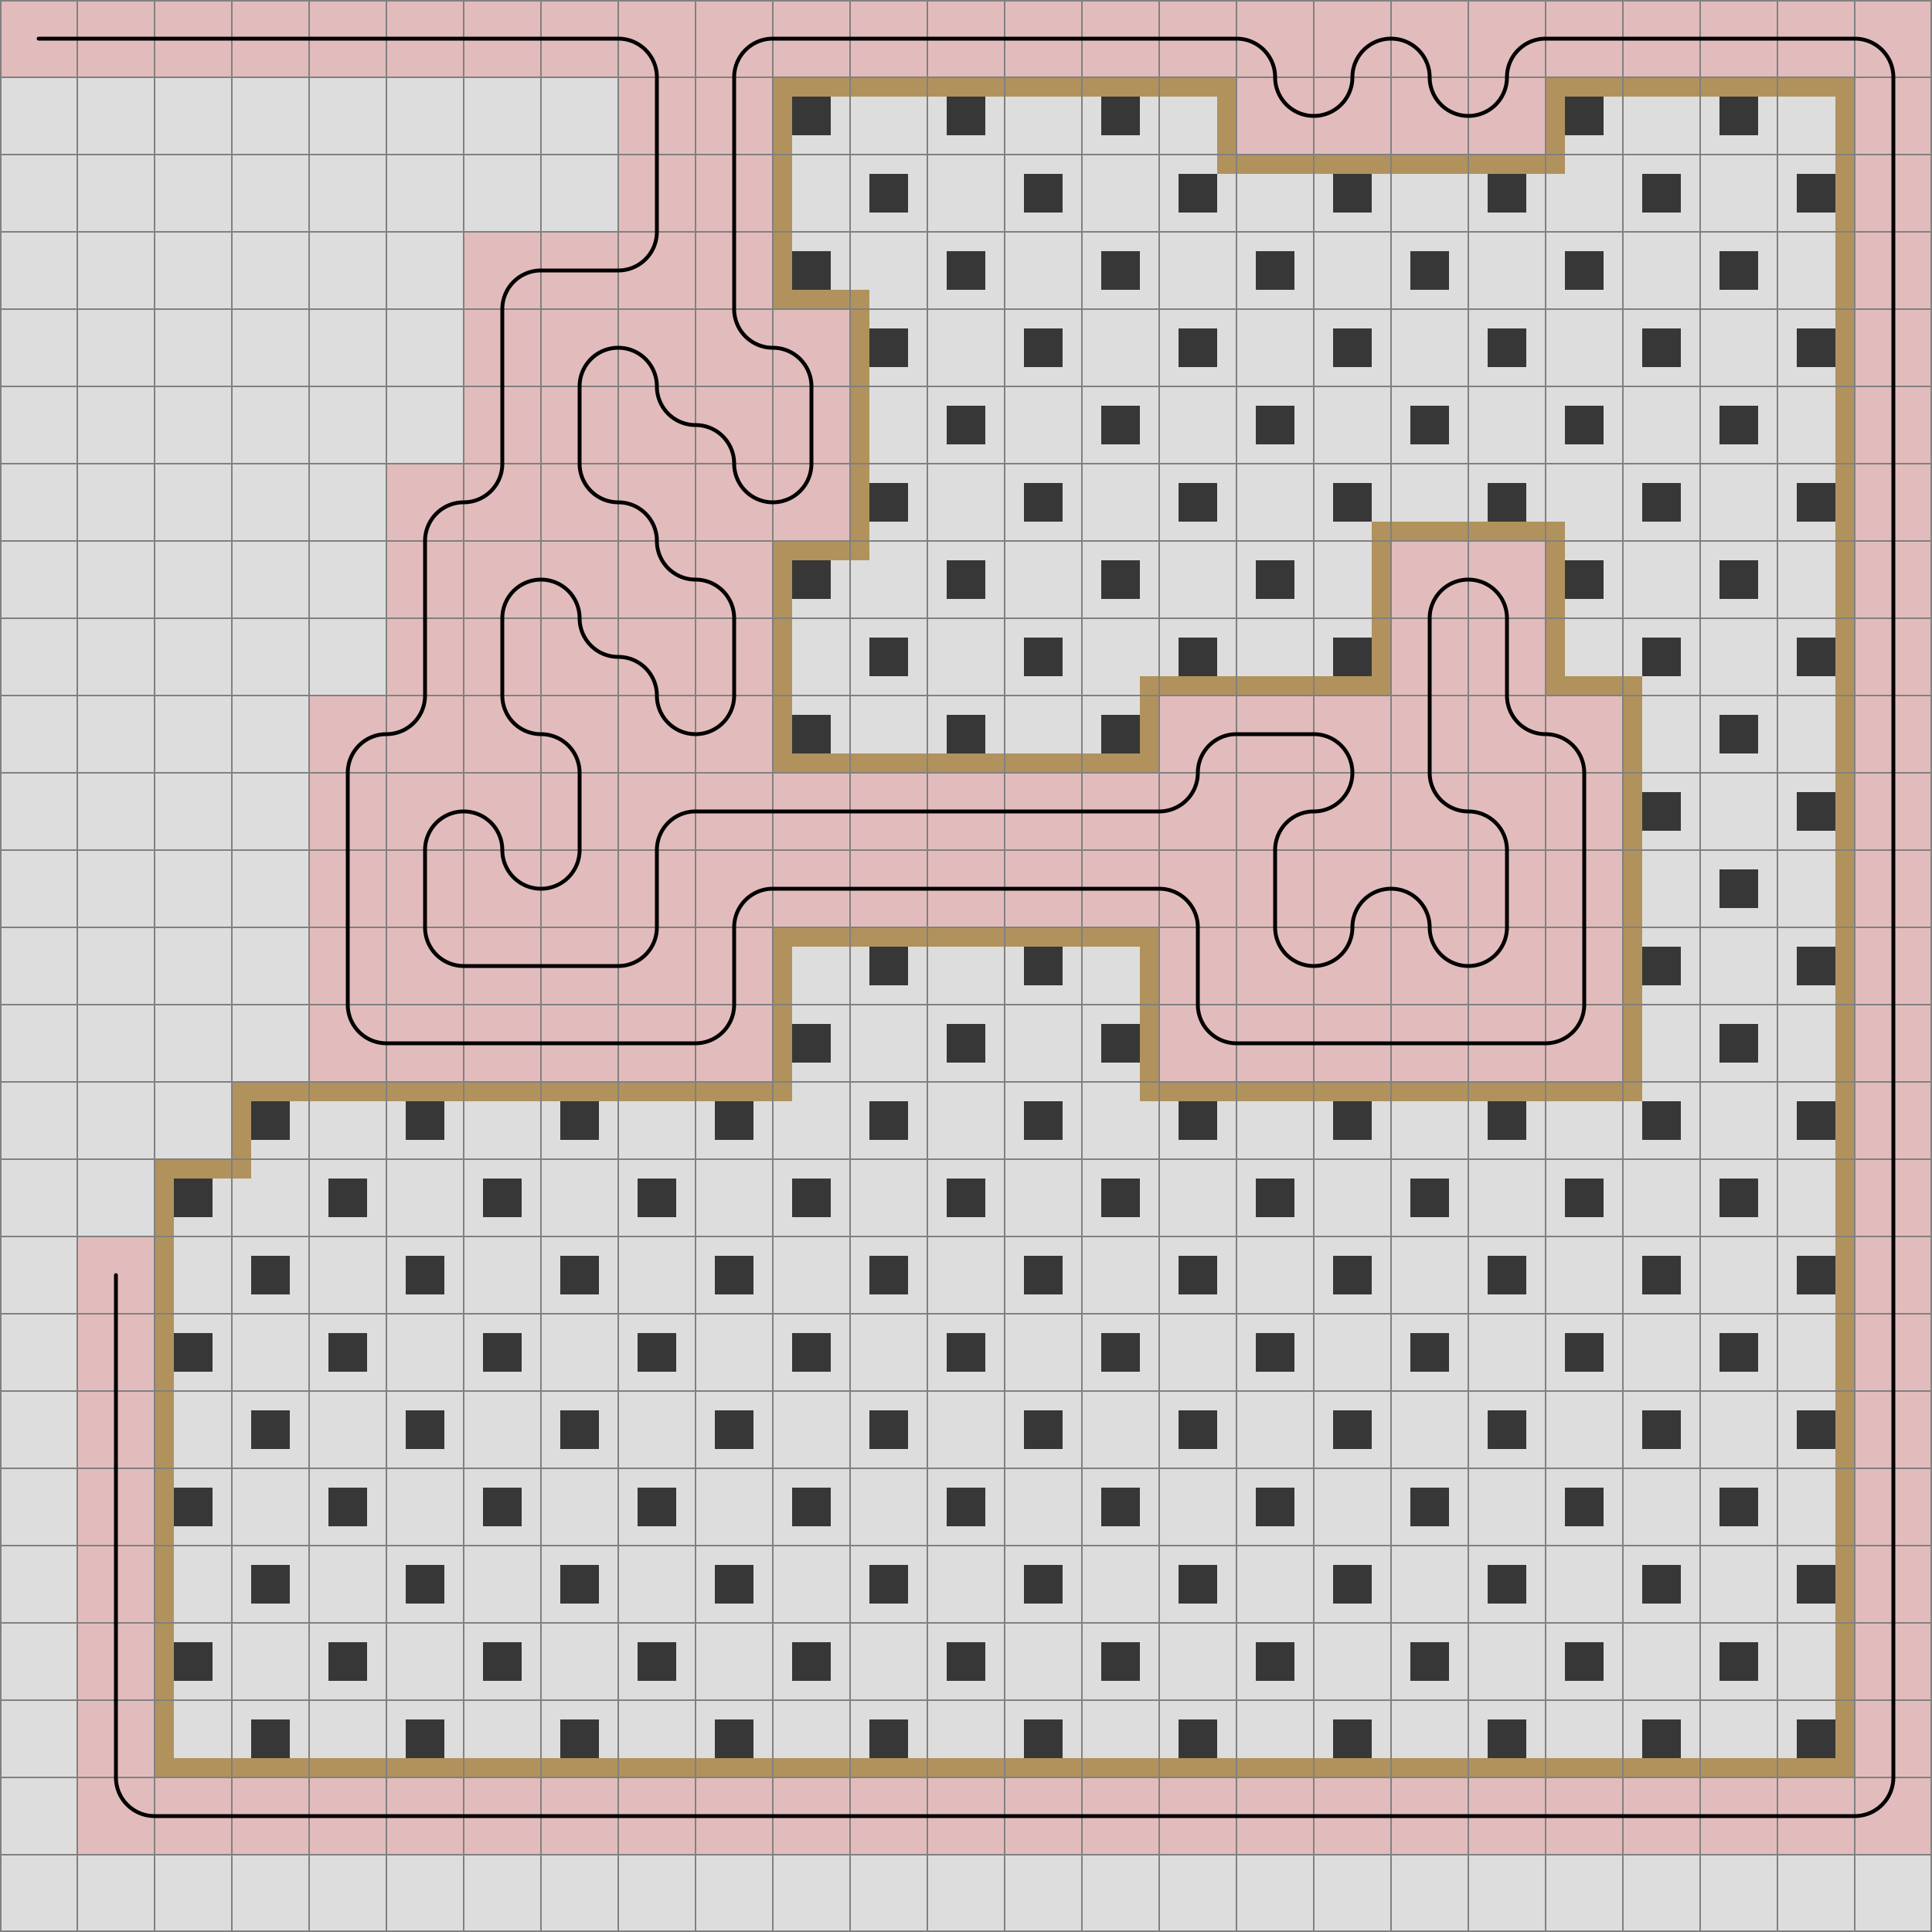 <svg xmlns="http://www.w3.org/2000/svg" viewBox="0 0 25 25">
	<path d="M0,0 h25 v25 h-25 z" fill="#dddddd" />
	<rect x="10.25" y="1.25" width="0.5" height="0.5" fill="black" fill-opacity="0.5"  />
	<rect x="12.25" y="1.25" width="0.5" height="0.5" fill="black" fill-opacity="0.5"  />
	<rect x="14.25" y="1.25" width="0.5" height="0.5" fill="black" fill-opacity="0.5"  />
	<rect x="11.25" y="2.25" width="0.5" height="0.5" fill="black" fill-opacity="0.5"  />
	<rect x="13.25" y="2.25" width="0.5" height="0.5" fill="black" fill-opacity="0.5"  />
	<rect x="15.25" y="2.25" width="0.5" height="0.5" fill="black" fill-opacity="0.5"  />
	<rect x="17.25" y="2.25" width="0.5" height="0.5" fill="black" fill-opacity="0.5"  />
	<rect x="19.25" y="2.25" width="0.5" height="0.5" fill="black" fill-opacity="0.5"  />
	<rect x="21.25" y="2.25" width="0.5" height="0.5" fill="black" fill-opacity="0.5"  />
	<rect x="23.25" y="2.25" width="0.5" height="0.5" fill="black" fill-opacity="0.5"  />
	<rect x="10.25" y="3.25" width="0.5" height="0.5" fill="black" fill-opacity="0.5"  />
	<rect x="12.25" y="3.25" width="0.5" height="0.5" fill="black" fill-opacity="0.5"  />
	<rect x="14.25" y="3.25" width="0.5" height="0.5" fill="black" fill-opacity="0.5"  />
	<rect x="16.25" y="3.25" width="0.5" height="0.5" fill="black" fill-opacity="0.5"  />
	<rect x="18.25" y="3.25" width="0.5" height="0.5" fill="black" fill-opacity="0.5"  />
	<rect x="20.25" y="3.25" width="0.5" height="0.5" fill="black" fill-opacity="0.5"  />
	<rect x="22.25" y="3.25" width="0.5" height="0.5" fill="black" fill-opacity="0.5"  />
	<rect x="11.25" y="4.25" width="0.5" height="0.5" fill="black" fill-opacity="0.5"  />
	<rect x="13.25" y="4.25" width="0.5" height="0.5" fill="black" fill-opacity="0.5"  />
	<rect x="15.25" y="4.25" width="0.5" height="0.5" fill="black" fill-opacity="0.5"  />
	<rect x="17.25" y="4.25" width="0.5" height="0.5" fill="black" fill-opacity="0.5"  />
	<rect x="19.25" y="4.25" width="0.5" height="0.5" fill="black" fill-opacity="0.5"  />
	<rect x="21.25" y="4.25" width="0.5" height="0.5" fill="black" fill-opacity="0.5"  />
	<rect x="23.25" y="4.25" width="0.5" height="0.5" fill="black" fill-opacity="0.5"  />
	<rect x="12.25" y="5.25" width="0.5" height="0.5" fill="black" fill-opacity="0.5"  />
	<rect x="14.25" y="5.25" width="0.5" height="0.5" fill="black" fill-opacity="0.5"  />
	<rect x="16.25" y="5.25" width="0.5" height="0.5" fill="black" fill-opacity="0.5"  />
	<rect x="18.25" y="5.25" width="0.5" height="0.5" fill="black" fill-opacity="0.5"  />
	<rect x="20.25" y="5.25" width="0.5" height="0.5" fill="black" fill-opacity="0.5"  />
	<rect x="22.25" y="5.25" width="0.5" height="0.5" fill="black" fill-opacity="0.5"  />
	<rect x="11.25" y="6.25" width="0.5" height="0.5" fill="black" fill-opacity="0.5"  />
	<rect x="13.25" y="6.25" width="0.5" height="0.5" fill="black" fill-opacity="0.5"  />
	<rect x="15.25" y="6.25" width="0.5" height="0.5" fill="black" fill-opacity="0.5"  />
	<rect x="17.25" y="6.25" width="0.5" height="0.5" fill="black" fill-opacity="0.5"  />
	<rect x="19.25" y="6.25" width="0.5" height="0.5" fill="black" fill-opacity="0.5"  />
	<rect x="21.25" y="6.25" width="0.5" height="0.5" fill="black" fill-opacity="0.5"  />
	<rect x="23.25" y="6.25" width="0.5" height="0.5" fill="black" fill-opacity="0.5"  />
	<rect x="10.25" y="7.25" width="0.5" height="0.5" fill="black" fill-opacity="0.5"  />
	<rect x="12.25" y="7.25" width="0.5" height="0.5" fill="black" fill-opacity="0.5"  />
	<rect x="14.25" y="7.25" width="0.5" height="0.5" fill="black" fill-opacity="0.5"  />
	<rect x="16.25" y="7.25" width="0.5" height="0.5" fill="black" fill-opacity="0.5"  />
	<rect x="11.25" y="8.25" width="0.5" height="0.5" fill="black" fill-opacity="0.5"  />
	<rect x="13.25" y="8.25" width="0.5" height="0.5" fill="black" fill-opacity="0.5"  />
	<rect x="15.25" y="8.25" width="0.5" height="0.5" fill="black" fill-opacity="0.5"  />
	<rect x="17.25" y="8.25" width="0.5" height="0.5" fill="black" fill-opacity="0.5"  />
	<rect x="10.25" y="9.25" width="0.5" height="0.5" fill="black" fill-opacity="0.5"  />
	<rect x="12.25" y="9.25" width="0.5" height="0.5" fill="black" fill-opacity="0.5"  />
	<rect x="14.25" y="9.25" width="0.5" height="0.5" fill="black" fill-opacity="0.5"  />
	<rect x="20.25" y="7.25" width="0.5" height="0.5" fill="black" fill-opacity="0.5"  />
	<rect x="22.25" y="7.25" width="0.5" height="0.5" fill="black" fill-opacity="0.5"  />
	<rect x="21.25" y="8.25" width="0.5" height="0.5" fill="black" fill-opacity="0.5"  />
	<rect x="23.25" y="8.25" width="0.5" height="0.5" fill="black" fill-opacity="0.5"  />
	<rect x="22.25" y="9.25" width="0.5" height="0.5" fill="black" fill-opacity="0.5"  />
	<rect x="21.25" y="10.25" width="0.5" height="0.5" fill="black" fill-opacity="0.5"  />
	<rect x="23.25" y="10.25" width="0.5" height="0.5" fill="black" fill-opacity="0.5"  />
	<rect x="22.25" y="11.25" width="0.5" height="0.5" fill="black" fill-opacity="0.5"  />
	<rect x="21.25" y="12.25" width="0.5" height="0.5" fill="black" fill-opacity="0.5"  />
	<rect x="23.25" y="12.25" width="0.5" height="0.5" fill="black" fill-opacity="0.5"  />
	<rect x="22.25" y="13.25" width="0.5" height="0.5" fill="black" fill-opacity="0.5"  />
	<rect x="11.25" y="12.25" width="0.5" height="0.5" fill="black" fill-opacity="0.5"  />
	<rect x="13.25" y="12.25" width="0.5" height="0.5" fill="black" fill-opacity="0.5"  />
	<rect x="10.25" y="13.25" width="0.5" height="0.5" fill="black" fill-opacity="0.5"  />
	<rect x="12.25" y="13.25" width="0.5" height="0.5" fill="black" fill-opacity="0.5"  />
	<rect x="14.25" y="13.25" width="0.5" height="0.5" fill="black" fill-opacity="0.5"  />
	<rect x="3.25" y="14.25" width="0.5" height="0.5" fill="black" fill-opacity="0.5"  />
	<rect x="5.25" y="14.25" width="0.5" height="0.5" fill="black" fill-opacity="0.5"  />
	<rect x="7.25" y="14.25" width="0.5" height="0.5" fill="black" fill-opacity="0.5"  />
	<rect x="9.25" y="14.25" width="0.5" height="0.5" fill="black" fill-opacity="0.5"  />
	<rect x="11.25" y="14.25" width="0.5" height="0.5" fill="black" fill-opacity="0.5"  />
	<rect x="13.25" y="14.25" width="0.5" height="0.5" fill="black" fill-opacity="0.5"  />
	<rect x="15.25" y="14.25" width="0.5" height="0.5" fill="black" fill-opacity="0.5"  />
	<rect x="17.25" y="14.25" width="0.5" height="0.5" fill="black" fill-opacity="0.5"  />
	<rect x="19.25" y="14.25" width="0.5" height="0.5" fill="black" fill-opacity="0.5"  />
	<rect x="21.25" y="14.25" width="0.5" height="0.5" fill="black" fill-opacity="0.5"  />
	<rect x="23.25" y="14.25" width="0.5" height="0.5" fill="black" fill-opacity="0.5"  />
	<rect x="2.25" y="15.25" width="0.5" height="0.5" fill="black" fill-opacity="0.5"  />
	<rect x="4.25" y="15.25" width="0.5" height="0.5" fill="black" fill-opacity="0.5"  />
	<rect x="6.25" y="15.25" width="0.5" height="0.5" fill="black" fill-opacity="0.5"  />
	<rect x="8.25" y="15.25" width="0.5" height="0.5" fill="black" fill-opacity="0.5"  />
	<rect x="10.25" y="15.25" width="0.5" height="0.5" fill="black" fill-opacity="0.5"  />
	<rect x="12.25" y="15.25" width="0.5" height="0.5" fill="black" fill-opacity="0.5"  />
	<rect x="14.25" y="15.25" width="0.5" height="0.5" fill="black" fill-opacity="0.5"  />
	<rect x="16.25" y="15.25" width="0.5" height="0.5" fill="black" fill-opacity="0.5"  />
	<rect x="18.25" y="15.25" width="0.5" height="0.5" fill="black" fill-opacity="0.5"  />
	<rect x="20.25" y="15.25" width="0.5" height="0.5" fill="black" fill-opacity="0.5"  />
	<rect x="22.25" y="15.25" width="0.5" height="0.5" fill="black" fill-opacity="0.5"  />
	<rect x="3.25" y="16.25" width="0.5" height="0.5" fill="black" fill-opacity="0.5"  />
	<rect x="5.25" y="16.25" width="0.5" height="0.5" fill="black" fill-opacity="0.5"  />
	<rect x="7.25" y="16.25" width="0.5" height="0.5" fill="black" fill-opacity="0.5"  />
	<rect x="9.25" y="16.25" width="0.5" height="0.5" fill="black" fill-opacity="0.5"  />
	<rect x="11.25" y="16.25" width="0.5" height="0.5" fill="black" fill-opacity="0.5"  />
	<rect x="13.25" y="16.25" width="0.5" height="0.5" fill="black" fill-opacity="0.5"  />
	<rect x="15.25" y="16.25" width="0.5" height="0.5" fill="black" fill-opacity="0.5"  />
	<rect x="17.25" y="16.25" width="0.5" height="0.5" fill="black" fill-opacity="0.5"  />
	<rect x="19.25" y="16.25" width="0.5" height="0.5" fill="black" fill-opacity="0.5"  />
	<rect x="21.25" y="16.25" width="0.5" height="0.5" fill="black" fill-opacity="0.5"  />
	<rect x="23.25" y="16.25" width="0.5" height="0.5" fill="black" fill-opacity="0.5"  />
	<rect x="2.25" y="17.25" width="0.5" height="0.5" fill="black" fill-opacity="0.5"  />
	<rect x="4.25" y="17.25" width="0.5" height="0.5" fill="black" fill-opacity="0.5"  />
	<rect x="6.25" y="17.25" width="0.5" height="0.5" fill="black" fill-opacity="0.5"  />
	<rect x="8.25" y="17.25" width="0.5" height="0.5" fill="black" fill-opacity="0.5"  />
	<rect x="10.25" y="17.25" width="0.5" height="0.5" fill="black" fill-opacity="0.5"  />
	<rect x="12.25" y="17.25" width="0.5" height="0.5" fill="black" fill-opacity="0.5"  />
	<rect x="14.25" y="17.25" width="0.5" height="0.5" fill="black" fill-opacity="0.5"  />
	<rect x="16.25" y="17.25" width="0.5" height="0.5" fill="black" fill-opacity="0.5"  />
	<rect x="18.25" y="17.25" width="0.5" height="0.5" fill="black" fill-opacity="0.5"  />
	<rect x="20.25" y="17.25" width="0.5" height="0.5" fill="black" fill-opacity="0.5"  />
	<rect x="22.25" y="17.25" width="0.5" height="0.5" fill="black" fill-opacity="0.5"  />
	<rect x="3.25" y="18.25" width="0.5" height="0.5" fill="black" fill-opacity="0.5"  />
	<rect x="5.25" y="18.25" width="0.5" height="0.5" fill="black" fill-opacity="0.5"  />
	<rect x="7.25" y="18.25" width="0.5" height="0.5" fill="black" fill-opacity="0.5"  />
	<rect x="9.25" y="18.25" width="0.5" height="0.5" fill="black" fill-opacity="0.5"  />
	<rect x="11.25" y="18.25" width="0.5" height="0.5" fill="black" fill-opacity="0.5"  />
	<rect x="13.25" y="18.25" width="0.5" height="0.5" fill="black" fill-opacity="0.5"  />
	<rect x="15.25" y="18.25" width="0.5" height="0.5" fill="black" fill-opacity="0.5"  />
	<rect x="17.25" y="18.25" width="0.5" height="0.5" fill="black" fill-opacity="0.5"  />
	<rect x="19.25" y="18.25" width="0.5" height="0.5" fill="black" fill-opacity="0.5"  />
	<rect x="21.25" y="18.25" width="0.5" height="0.5" fill="black" fill-opacity="0.5"  />
	<rect x="23.25" y="18.25" width="0.5" height="0.5" fill="black" fill-opacity="0.5"  />
	<rect x="2.25" y="19.25" width="0.5" height="0.5" fill="black" fill-opacity="0.5"  />
	<rect x="4.25" y="19.25" width="0.5" height="0.5" fill="black" fill-opacity="0.5"  />
	<rect x="6.25" y="19.25" width="0.5" height="0.5" fill="black" fill-opacity="0.5"  />
	<rect x="8.25" y="19.25" width="0.5" height="0.5" fill="black" fill-opacity="0.5"  />
	<rect x="10.25" y="19.25" width="0.5" height="0.5" fill="black" fill-opacity="0.5"  />
	<rect x="12.25" y="19.25" width="0.5" height="0.5" fill="black" fill-opacity="0.5"  />
	<rect x="14.25" y="19.25" width="0.5" height="0.5" fill="black" fill-opacity="0.5"  />
	<rect x="16.25" y="19.25" width="0.5" height="0.5" fill="black" fill-opacity="0.5"  />
	<rect x="18.25" y="19.25" width="0.5" height="0.5" fill="black" fill-opacity="0.5"  />
	<rect x="20.25" y="19.25" width="0.5" height="0.5" fill="black" fill-opacity="0.5"  />
	<rect x="22.25" y="19.25" width="0.5" height="0.5" fill="black" fill-opacity="0.5"  />
	<rect x="3.25" y="20.25" width="0.5" height="0.5" fill="black" fill-opacity="0.5"  />
	<rect x="5.25" y="20.25" width="0.5" height="0.5" fill="black" fill-opacity="0.5"  />
	<rect x="7.25" y="20.25" width="0.5" height="0.5" fill="black" fill-opacity="0.5"  />
	<rect x="9.25" y="20.25" width="0.5" height="0.5" fill="black" fill-opacity="0.5"  />
	<rect x="11.25" y="20.25" width="0.5" height="0.5" fill="black" fill-opacity="0.5"  />
	<rect x="13.25" y="20.25" width="0.5" height="0.5" fill="black" fill-opacity="0.5"  />
	<rect x="15.25" y="20.25" width="0.5" height="0.5" fill="black" fill-opacity="0.5"  />
	<rect x="17.25" y="20.25" width="0.5" height="0.5" fill="black" fill-opacity="0.5"  />
	<rect x="19.25" y="20.25" width="0.5" height="0.5" fill="black" fill-opacity="0.5"  />
	<rect x="21.25" y="20.25" width="0.5" height="0.5" fill="black" fill-opacity="0.5"  />
	<rect x="23.25" y="20.25" width="0.5" height="0.5" fill="black" fill-opacity="0.5"  />
	<rect x="2.25" y="21.25" width="0.5" height="0.5" fill="black" fill-opacity="0.5"  />
	<rect x="4.25" y="21.25" width="0.5" height="0.5" fill="black" fill-opacity="0.5"  />
	<rect x="6.25" y="21.25" width="0.5" height="0.5" fill="black" fill-opacity="0.5"  />
	<rect x="8.25" y="21.25" width="0.5" height="0.5" fill="black" fill-opacity="0.5"  />
	<rect x="10.25" y="21.25" width="0.5" height="0.5" fill="black" fill-opacity="0.5"  />
	<rect x="12.25" y="21.25" width="0.5" height="0.5" fill="black" fill-opacity="0.5"  />
	<rect x="14.25" y="21.25" width="0.5" height="0.5" fill="black" fill-opacity="0.5"  />
	<rect x="16.25" y="21.25" width="0.5" height="0.5" fill="black" fill-opacity="0.5"  />
	<rect x="18.25" y="21.25" width="0.5" height="0.5" fill="black" fill-opacity="0.5"  />
	<rect x="20.25" y="21.25" width="0.5" height="0.5" fill="black" fill-opacity="0.5"  />
	<rect x="22.25" y="21.25" width="0.5" height="0.5" fill="black" fill-opacity="0.5"  />
	<rect x="3.25" y="22.25" width="0.5" height="0.5" fill="black" fill-opacity="0.5"  />
	<rect x="5.25" y="22.25" width="0.5" height="0.5" fill="black" fill-opacity="0.5"  />
	<rect x="7.25" y="22.25" width="0.5" height="0.5" fill="black" fill-opacity="0.5"  />
	<rect x="9.25" y="22.25" width="0.5" height="0.5" fill="black" fill-opacity="0.5"  />
	<rect x="11.25" y="22.25" width="0.5" height="0.5" fill="black" fill-opacity="0.5"  />
	<rect x="13.25" y="22.25" width="0.5" height="0.5" fill="black" fill-opacity="0.5"  />
	<rect x="15.25" y="22.25" width="0.5" height="0.5" fill="black" fill-opacity="0.5"  />
	<rect x="17.25" y="22.25" width="0.5" height="0.5" fill="black" fill-opacity="0.5"  />
	<rect x="19.25" y="22.25" width="0.5" height="0.5" fill="black" fill-opacity="0.5"  />
	<rect x="21.25" y="22.25" width="0.5" height="0.5" fill="black" fill-opacity="0.5"  />
	<rect x="23.25" y="22.25" width="0.5" height="0.5" fill="black" fill-opacity="0.5"  />
	<rect x="20.25" y="1.25" width="0.5" height="0.5" fill="black" fill-opacity="0.5"  />
	<rect x="22.25" y="1.25" width="0.5" height="0.5" fill="black" fill-opacity="0.5"  />
	<rect x="10.25" y="1.25" width="0.5" height="0.5" fill="black" fill-opacity="0.5"  />
	<rect x="12.25" y="1.25" width="0.5" height="0.5" fill="black" fill-opacity="0.5"  />
	<rect x="14.25" y="1.25" width="0.5" height="0.5" fill="black" fill-opacity="0.5"  />
	<rect x="11.25" y="2.25" width="0.5" height="0.5" fill="black" fill-opacity="0.5"  />
	<rect x="13.25" y="2.25" width="0.5" height="0.5" fill="black" fill-opacity="0.5"  />
	<rect x="15.25" y="2.25" width="0.5" height="0.5" fill="black" fill-opacity="0.5"  />
	<rect x="17.25" y="2.25" width="0.5" height="0.5" fill="black" fill-opacity="0.5"  />
	<rect x="19.25" y="2.25" width="0.5" height="0.5" fill="black" fill-opacity="0.5"  />
	<rect x="21.25" y="2.25" width="0.5" height="0.5" fill="black" fill-opacity="0.5"  />
	<rect x="23.25" y="2.25" width="0.5" height="0.5" fill="black" fill-opacity="0.5"  />
	<rect x="10.25" y="3.25" width="0.5" height="0.5" fill="black" fill-opacity="0.5"  />
	<rect x="12.25" y="3.25" width="0.5" height="0.5" fill="black" fill-opacity="0.5"  />
	<rect x="14.25" y="3.25" width="0.5" height="0.5" fill="black" fill-opacity="0.5"  />
	<rect x="16.25" y="3.25" width="0.5" height="0.5" fill="black" fill-opacity="0.5"  />
	<rect x="18.25" y="3.25" width="0.5" height="0.5" fill="black" fill-opacity="0.5"  />
	<rect x="20.25" y="3.25" width="0.5" height="0.5" fill="black" fill-opacity="0.5"  />
	<rect x="22.25" y="3.25" width="0.5" height="0.5" fill="black" fill-opacity="0.5"  />
	<rect x="11.25" y="4.25" width="0.5" height="0.5" fill="black" fill-opacity="0.5"  />
	<rect x="13.25" y="4.25" width="0.5" height="0.5" fill="black" fill-opacity="0.5"  />
	<rect x="15.25" y="4.25" width="0.5" height="0.5" fill="black" fill-opacity="0.5"  />
	<rect x="17.25" y="4.25" width="0.5" height="0.5" fill="black" fill-opacity="0.5"  />
	<rect x="19.25" y="4.25" width="0.5" height="0.5" fill="black" fill-opacity="0.5"  />
	<rect x="21.25" y="4.25" width="0.5" height="0.5" fill="black" fill-opacity="0.5"  />
	<rect x="23.25" y="4.25" width="0.5" height="0.5" fill="black" fill-opacity="0.5"  />
	<rect x="12.25" y="5.25" width="0.5" height="0.5" fill="black" fill-opacity="0.5"  />
	<rect x="14.25" y="5.25" width="0.5" height="0.5" fill="black" fill-opacity="0.5"  />
	<rect x="16.25" y="5.25" width="0.5" height="0.5" fill="black" fill-opacity="0.5"  />
	<rect x="18.25" y="5.25" width="0.5" height="0.5" fill="black" fill-opacity="0.5"  />
	<rect x="20.25" y="5.25" width="0.5" height="0.5" fill="black" fill-opacity="0.5"  />
	<rect x="22.25" y="5.25" width="0.5" height="0.5" fill="black" fill-opacity="0.5"  />
	<rect x="11.25" y="6.25" width="0.5" height="0.5" fill="black" fill-opacity="0.5"  />
	<rect x="13.25" y="6.25" width="0.5" height="0.5" fill="black" fill-opacity="0.5"  />
	<rect x="15.25" y="6.25" width="0.5" height="0.5" fill="black" fill-opacity="0.5"  />
	<rect x="17.25" y="6.25" width="0.5" height="0.5" fill="black" fill-opacity="0.5"  />
	<rect x="19.25" y="6.25" width="0.5" height="0.5" fill="black" fill-opacity="0.5"  />
	<rect x="21.25" y="6.25" width="0.5" height="0.5" fill="black" fill-opacity="0.5"  />
	<rect x="23.25" y="6.25" width="0.5" height="0.5" fill="black" fill-opacity="0.5"  />
	<rect x="10.25" y="7.25" width="0.5" height="0.5" fill="black" fill-opacity="0.5"  />
	<rect x="12.25" y="7.25" width="0.5" height="0.5" fill="black" fill-opacity="0.5"  />
	<rect x="14.25" y="7.25" width="0.5" height="0.5" fill="black" fill-opacity="0.5"  />
	<rect x="16.25" y="7.25" width="0.5" height="0.5" fill="black" fill-opacity="0.5"  />
	<rect x="11.25" y="8.25" width="0.5" height="0.5" fill="black" fill-opacity="0.5"  />
	<rect x="13.25" y="8.25" width="0.5" height="0.5" fill="black" fill-opacity="0.5"  />
	<rect x="15.25" y="8.25" width="0.5" height="0.5" fill="black" fill-opacity="0.5"  />
	<rect x="17.25" y="8.25" width="0.5" height="0.5" fill="black" fill-opacity="0.5"  />
	<rect x="10.25" y="9.25" width="0.5" height="0.5" fill="black" fill-opacity="0.5"  />
	<rect x="12.25" y="9.25" width="0.5" height="0.5" fill="black" fill-opacity="0.5"  />
	<rect x="14.25" y="9.25" width="0.5" height="0.5" fill="black" fill-opacity="0.5"  />
	<rect x="20.25" y="7.25" width="0.5" height="0.5" fill="black" fill-opacity="0.5"  />
	<rect x="22.25" y="7.25" width="0.5" height="0.5" fill="black" fill-opacity="0.5"  />
	<rect x="21.25" y="8.25" width="0.5" height="0.5" fill="black" fill-opacity="0.5"  />
	<rect x="23.25" y="8.25" width="0.5" height="0.5" fill="black" fill-opacity="0.5"  />
	<rect x="22.25" y="9.25" width="0.5" height="0.5" fill="black" fill-opacity="0.5"  />
	<rect x="21.25" y="10.25" width="0.5" height="0.5" fill="black" fill-opacity="0.5"  />
	<rect x="23.25" y="10.25" width="0.5" height="0.5" fill="black" fill-opacity="0.5"  />
	<rect x="22.25" y="11.25" width="0.5" height="0.5" fill="black" fill-opacity="0.5"  />
	<rect x="21.25" y="12.25" width="0.5" height="0.5" fill="black" fill-opacity="0.5"  />
	<rect x="23.25" y="12.25" width="0.5" height="0.5" fill="black" fill-opacity="0.5"  />
	<rect x="22.25" y="13.25" width="0.5" height="0.5" fill="black" fill-opacity="0.5"  />
	<rect x="11.25" y="12.25" width="0.5" height="0.5" fill="black" fill-opacity="0.5"  />
	<rect x="13.25" y="12.25" width="0.5" height="0.5" fill="black" fill-opacity="0.5"  />
	<rect x="10.25" y="13.25" width="0.5" height="0.5" fill="black" fill-opacity="0.5"  />
	<rect x="12.25" y="13.25" width="0.5" height="0.5" fill="black" fill-opacity="0.5"  />
	<rect x="14.25" y="13.25" width="0.5" height="0.5" fill="black" fill-opacity="0.5"  />
	<rect x="3.25" y="14.25" width="0.5" height="0.5" fill="black" fill-opacity="0.5"  />
	<rect x="5.25" y="14.25" width="0.5" height="0.5" fill="black" fill-opacity="0.5"  />
	<rect x="7.25" y="14.25" width="0.5" height="0.5" fill="black" fill-opacity="0.5"  />
	<rect x="9.25" y="14.25" width="0.5" height="0.5" fill="black" fill-opacity="0.5"  />
	<rect x="11.25" y="14.25" width="0.5" height="0.5" fill="black" fill-opacity="0.5"  />
	<rect x="13.25" y="14.25" width="0.5" height="0.5" fill="black" fill-opacity="0.5"  />
	<rect x="15.25" y="14.25" width="0.5" height="0.5" fill="black" fill-opacity="0.5"  />
	<rect x="17.25" y="14.25" width="0.5" height="0.5" fill="black" fill-opacity="0.5"  />
	<rect x="19.25" y="14.25" width="0.5" height="0.5" fill="black" fill-opacity="0.5"  />
	<rect x="21.25" y="14.25" width="0.5" height="0.5" fill="black" fill-opacity="0.5"  />
	<rect x="23.25" y="14.25" width="0.5" height="0.5" fill="black" fill-opacity="0.5"  />
	<rect x="2.25" y="15.25" width="0.5" height="0.5" fill="black" fill-opacity="0.5"  />
	<rect x="4.25" y="15.25" width="0.5" height="0.5" fill="black" fill-opacity="0.5"  />
	<rect x="6.25" y="15.25" width="0.5" height="0.5" fill="black" fill-opacity="0.5"  />
	<rect x="8.25" y="15.25" width="0.5" height="0.5" fill="black" fill-opacity="0.5"  />
	<rect x="10.25" y="15.25" width="0.5" height="0.5" fill="black" fill-opacity="0.5"  />
	<rect x="12.25" y="15.25" width="0.5" height="0.5" fill="black" fill-opacity="0.5"  />
	<rect x="14.25" y="15.25" width="0.5" height="0.5" fill="black" fill-opacity="0.5"  />
	<rect x="16.25" y="15.25" width="0.5" height="0.5" fill="black" fill-opacity="0.5"  />
	<rect x="18.25" y="15.25" width="0.5" height="0.5" fill="black" fill-opacity="0.5"  />
	<rect x="20.25" y="15.25" width="0.5" height="0.5" fill="black" fill-opacity="0.5"  />
	<rect x="22.25" y="15.25" width="0.5" height="0.5" fill="black" fill-opacity="0.5"  />
	<rect x="3.25" y="16.25" width="0.5" height="0.5" fill="black" fill-opacity="0.5"  />
	<rect x="5.25" y="16.25" width="0.5" height="0.5" fill="black" fill-opacity="0.5"  />
	<rect x="7.25" y="16.25" width="0.5" height="0.5" fill="black" fill-opacity="0.5"  />
	<rect x="9.25" y="16.25" width="0.5" height="0.5" fill="black" fill-opacity="0.5"  />
	<rect x="11.25" y="16.25" width="0.5" height="0.5" fill="black" fill-opacity="0.5"  />
	<rect x="13.25" y="16.25" width="0.5" height="0.5" fill="black" fill-opacity="0.5"  />
	<rect x="15.25" y="16.25" width="0.5" height="0.5" fill="black" fill-opacity="0.5"  />
	<rect x="17.25" y="16.25" width="0.5" height="0.5" fill="black" fill-opacity="0.5"  />
	<rect x="19.25" y="16.25" width="0.5" height="0.5" fill="black" fill-opacity="0.5"  />
	<rect x="21.25" y="16.25" width="0.5" height="0.5" fill="black" fill-opacity="0.5"  />
	<rect x="23.25" y="16.25" width="0.5" height="0.5" fill="black" fill-opacity="0.5"  />
	<rect x="2.25" y="17.25" width="0.5" height="0.5" fill="black" fill-opacity="0.5"  />
	<rect x="4.25" y="17.25" width="0.5" height="0.5" fill="black" fill-opacity="0.5"  />
	<rect x="6.25" y="17.25" width="0.5" height="0.5" fill="black" fill-opacity="0.5"  />
	<rect x="8.25" y="17.25" width="0.5" height="0.5" fill="black" fill-opacity="0.5"  />
	<rect x="10.25" y="17.25" width="0.5" height="0.5" fill="black" fill-opacity="0.5"  />
	<rect x="12.25" y="17.25" width="0.5" height="0.5" fill="black" fill-opacity="0.5"  />
	<rect x="14.25" y="17.25" width="0.5" height="0.5" fill="black" fill-opacity="0.5"  />
	<rect x="16.25" y="17.25" width="0.5" height="0.5" fill="black" fill-opacity="0.5"  />
	<rect x="18.25" y="17.25" width="0.5" height="0.5" fill="black" fill-opacity="0.5"  />
	<rect x="20.25" y="17.25" width="0.5" height="0.5" fill="black" fill-opacity="0.5"  />
	<rect x="22.25" y="17.25" width="0.5" height="0.5" fill="black" fill-opacity="0.5"  />
	<rect x="3.25" y="18.25" width="0.5" height="0.5" fill="black" fill-opacity="0.5"  />
	<rect x="5.25" y="18.25" width="0.5" height="0.5" fill="black" fill-opacity="0.5"  />
	<rect x="7.25" y="18.25" width="0.5" height="0.5" fill="black" fill-opacity="0.5"  />
	<rect x="9.25" y="18.25" width="0.5" height="0.5" fill="black" fill-opacity="0.5"  />
	<rect x="11.25" y="18.25" width="0.5" height="0.5" fill="black" fill-opacity="0.5"  />
	<rect x="13.25" y="18.25" width="0.5" height="0.5" fill="black" fill-opacity="0.5"  />
	<rect x="15.25" y="18.25" width="0.5" height="0.5" fill="black" fill-opacity="0.5"  />
	<rect x="17.25" y="18.25" width="0.5" height="0.5" fill="black" fill-opacity="0.5"  />
	<rect x="19.25" y="18.25" width="0.5" height="0.5" fill="black" fill-opacity="0.5"  />
	<rect x="21.25" y="18.25" width="0.5" height="0.5" fill="black" fill-opacity="0.5"  />
	<rect x="23.25" y="18.25" width="0.5" height="0.5" fill="black" fill-opacity="0.5"  />
	<rect x="2.25" y="19.25" width="0.5" height="0.5" fill="black" fill-opacity="0.5"  />
	<rect x="4.25" y="19.25" width="0.5" height="0.5" fill="black" fill-opacity="0.5"  />
	<rect x="6.25" y="19.25" width="0.5" height="0.5" fill="black" fill-opacity="0.5"  />
	<rect x="8.25" y="19.25" width="0.5" height="0.5" fill="black" fill-opacity="0.5"  />
	<rect x="10.25" y="19.25" width="0.5" height="0.5" fill="black" fill-opacity="0.5"  />
	<rect x="12.25" y="19.25" width="0.5" height="0.5" fill="black" fill-opacity="0.5"  />
	<rect x="14.25" y="19.25" width="0.5" height="0.5" fill="black" fill-opacity="0.5"  />
	<rect x="16.25" y="19.25" width="0.5" height="0.5" fill="black" fill-opacity="0.5"  />
	<rect x="18.25" y="19.25" width="0.5" height="0.5" fill="black" fill-opacity="0.5"  />
	<rect x="20.25" y="19.25" width="0.5" height="0.5" fill="black" fill-opacity="0.5"  />
	<rect x="22.25" y="19.25" width="0.5" height="0.5" fill="black" fill-opacity="0.5"  />
	<rect x="3.25" y="20.25" width="0.5" height="0.5" fill="black" fill-opacity="0.5"  />
	<rect x="5.25" y="20.25" width="0.5" height="0.5" fill="black" fill-opacity="0.5"  />
	<rect x="7.25" y="20.25" width="0.5" height="0.5" fill="black" fill-opacity="0.5"  />
	<rect x="9.25" y="20.25" width="0.5" height="0.5" fill="black" fill-opacity="0.5"  />
	<rect x="11.25" y="20.25" width="0.5" height="0.5" fill="black" fill-opacity="0.5"  />
	<rect x="13.25" y="20.25" width="0.5" height="0.5" fill="black" fill-opacity="0.5"  />
	<rect x="15.25" y="20.25" width="0.5" height="0.5" fill="black" fill-opacity="0.5"  />
	<rect x="17.25" y="20.25" width="0.5" height="0.5" fill="black" fill-opacity="0.5"  />
	<rect x="19.25" y="20.25" width="0.5" height="0.5" fill="black" fill-opacity="0.5"  />
	<rect x="21.25" y="20.25" width="0.5" height="0.5" fill="black" fill-opacity="0.5"  />
	<rect x="23.25" y="20.25" width="0.5" height="0.5" fill="black" fill-opacity="0.5"  />
	<rect x="2.25" y="21.25" width="0.5" height="0.5" fill="black" fill-opacity="0.5"  />
	<rect x="4.25" y="21.25" width="0.5" height="0.5" fill="black" fill-opacity="0.5"  />
	<rect x="6.25" y="21.25" width="0.5" height="0.5" fill="black" fill-opacity="0.5"  />
	<rect x="8.25" y="21.25" width="0.5" height="0.5" fill="black" fill-opacity="0.5"  />
	<rect x="10.25" y="21.25" width="0.5" height="0.5" fill="black" fill-opacity="0.5"  />
	<rect x="12.25" y="21.25" width="0.5" height="0.5" fill="black" fill-opacity="0.5"  />
	<rect x="14.25" y="21.25" width="0.5" height="0.5" fill="black" fill-opacity="0.5"  />
	<rect x="16.25" y="21.25" width="0.5" height="0.5" fill="black" fill-opacity="0.5"  />
	<rect x="18.25" y="21.25" width="0.5" height="0.5" fill="black" fill-opacity="0.5"  />
	<rect x="20.25" y="21.25" width="0.5" height="0.5" fill="black" fill-opacity="0.5"  />
	<rect x="22.25" y="21.25" width="0.5" height="0.5" fill="black" fill-opacity="0.5"  />
	<rect x="3.25" y="22.25" width="0.5" height="0.5" fill="black" fill-opacity="0.5"  />
	<rect x="5.25" y="22.25" width="0.5" height="0.5" fill="black" fill-opacity="0.5"  />
	<rect x="7.25" y="22.25" width="0.5" height="0.5" fill="black" fill-opacity="0.5"  />
	<rect x="9.25" y="22.25" width="0.5" height="0.5" fill="black" fill-opacity="0.5"  />
	<rect x="11.25" y="22.25" width="0.5" height="0.5" fill="black" fill-opacity="0.5"  />
	<rect x="13.25" y="22.25" width="0.5" height="0.5" fill="black" fill-opacity="0.5"  />
	<rect x="15.25" y="22.25" width="0.5" height="0.5" fill="black" fill-opacity="0.5"  />
	<rect x="17.25" y="22.25" width="0.5" height="0.5" fill="black" fill-opacity="0.5"  />
	<rect x="19.25" y="22.25" width="0.5" height="0.5" fill="black" fill-opacity="0.5"  />
	<rect x="21.25" y="22.25" width="0.5" height="0.5" fill="black" fill-opacity="0.5"  />
	<rect x="23.25" y="22.25" width="0.5" height="0.5" fill="black" fill-opacity="0.5"  />
	<rect x="20.25" y="1.25" width="0.5" height="0.5" fill="black" fill-opacity="0.5"  />
	<rect x="22.25" y="1.25" width="0.5" height="0.5" fill="black" fill-opacity="0.5"  />
	<rect width="1" height="1" x="0" y="0" fill="#e2bcbc" fill-opacity="1" />
	<rect width="1" height="1" x="1" y="0" fill="#e2bcbc" fill-opacity="1" />
	<rect width="1" height="1" x="2" y="0" fill="#e2bcbc" fill-opacity="1" />
	<rect width="1" height="1" x="3" y="0" fill="#e2bcbc" fill-opacity="1" />
	<rect width="1" height="1" x="4" y="0" fill="#e2bcbc" fill-opacity="1" />
	<rect width="1" height="1" x="5" y="0" fill="#e2bcbc" fill-opacity="1" />
	<rect width="1" height="1" x="6" y="0" fill="#e2bcbc" fill-opacity="1" />
	<rect width="1" height="1" x="7" y="0" fill="#e2bcbc" fill-opacity="1" />
	<rect width="1" height="1" x="8" y="0" fill="#e2bcbc" fill-opacity="1" />
	<rect width="1" height="1" x="8" y="1" fill="#e2bcbc" fill-opacity="1" />
	<rect width="1" height="1" x="8" y="2" fill="#e2bcbc" fill-opacity="1" />
	<rect width="1" height="1" x="8" y="3" fill="#e2bcbc" fill-opacity="1" />
	<rect width="1" height="1" x="7" y="3" fill="#e2bcbc" fill-opacity="1" />
	<rect width="1" height="1" x="6" y="3" fill="#e2bcbc" fill-opacity="1" />
	<rect width="1" height="1" x="6" y="4" fill="#e2bcbc" fill-opacity="1" />
	<rect width="1" height="1" x="6" y="5" fill="#e2bcbc" fill-opacity="1" />
	<rect width="1" height="1" x="6" y="6" fill="#e2bcbc" fill-opacity="1" />
	<rect width="1" height="1" x="5" y="6" fill="#e2bcbc" fill-opacity="1" />
	<rect width="1" height="1" x="5" y="7" fill="#e2bcbc" fill-opacity="1" />
	<rect width="1" height="1" x="5" y="8" fill="#e2bcbc" fill-opacity="1" />
	<rect width="1" height="1" x="5" y="9" fill="#e2bcbc" fill-opacity="1" />
	<rect width="1" height="1" x="4" y="9" fill="#e2bcbc" fill-opacity="1" />
	<rect width="1" height="1" x="4" y="10" fill="#e2bcbc" fill-opacity="1" />
	<rect width="1" height="1" x="4" y="11" fill="#e2bcbc" fill-opacity="1" />
	<rect width="1" height="1" x="4" y="12" fill="#e2bcbc" fill-opacity="1" />
	<rect width="1" height="1" x="4" y="13" fill="#e2bcbc" fill-opacity="1" />
	<rect width="1" height="1" x="5" y="13" fill="#e2bcbc" fill-opacity="1" />
	<rect width="1" height="1" x="6" y="13" fill="#e2bcbc" fill-opacity="1" />
	<rect width="1" height="1" x="7" y="13" fill="#e2bcbc" fill-opacity="1" />
	<rect width="1" height="1" x="8" y="13" fill="#e2bcbc" fill-opacity="1" />
	<rect width="1" height="1" x="9" y="13" fill="#e2bcbc" fill-opacity="1" />
	<rect width="1" height="1" x="9" y="12" fill="#e2bcbc" fill-opacity="1" />
	<rect width="1" height="1" x="9" y="11" fill="#e2bcbc" fill-opacity="1" />
	<rect width="1" height="1" x="10" y="11" fill="#e2bcbc" fill-opacity="1" />
	<rect width="1" height="1" x="11" y="11" fill="#e2bcbc" fill-opacity="1" />
	<rect width="1" height="1" x="12" y="11" fill="#e2bcbc" fill-opacity="1" />
	<rect width="1" height="1" x="13" y="11" fill="#e2bcbc" fill-opacity="1" />
	<rect width="1" height="1" x="14" y="11" fill="#e2bcbc" fill-opacity="1" />
	<rect width="1" height="1" x="15" y="11" fill="#e2bcbc" fill-opacity="1" />
	<rect width="1" height="1" x="15" y="12" fill="#e2bcbc" fill-opacity="1" />
	<rect width="1" height="1" x="15" y="13" fill="#e2bcbc" fill-opacity="1" />
	<rect width="1" height="1" x="16" y="13" fill="#e2bcbc" fill-opacity="1" />
	<rect width="1" height="1" x="17" y="13" fill="#e2bcbc" fill-opacity="1" />
	<rect width="1" height="1" x="18" y="13" fill="#e2bcbc" fill-opacity="1" />
	<rect width="1" height="1" x="19" y="13" fill="#e2bcbc" fill-opacity="1" />
	<rect width="1" height="1" x="20" y="13" fill="#e2bcbc" fill-opacity="1" />
	<rect width="1" height="1" x="20" y="12" fill="#e2bcbc" fill-opacity="1" />
	<rect width="1" height="1" x="20" y="11" fill="#e2bcbc" fill-opacity="1" />
	<rect width="1" height="1" x="20" y="10" fill="#e2bcbc" fill-opacity="1" />
	<rect width="1" height="1" x="20" y="9" fill="#e2bcbc" fill-opacity="1" />
	<rect width="1" height="1" x="19" y="9" fill="#e2bcbc" fill-opacity="1" />
	<rect width="1" height="1" x="19" y="8" fill="#e2bcbc" fill-opacity="1" />
	<rect width="1" height="1" x="19" y="7" fill="#e2bcbc" fill-opacity="1" />
	<rect width="1" height="1" x="18" y="7" fill="#e2bcbc" fill-opacity="1" />
	<rect width="1" height="1" x="18" y="8" fill="#e2bcbc" fill-opacity="1" />
	<rect width="1" height="1" x="18" y="9" fill="#e2bcbc" fill-opacity="1" />
	<rect width="1" height="1" x="18" y="10" fill="#e2bcbc" fill-opacity="1" />
	<rect width="1" height="1" x="19" y="10" fill="#e2bcbc" fill-opacity="1" />
	<rect width="1" height="1" x="19" y="11" fill="#e2bcbc" fill-opacity="1" />
	<rect width="1" height="1" x="19" y="12" fill="#e2bcbc" fill-opacity="1" />
	<rect width="1" height="1" x="18" y="12" fill="#e2bcbc" fill-opacity="1" />
	<rect width="1" height="1" x="18" y="11" fill="#e2bcbc" fill-opacity="1" />
	<rect width="1" height="1" x="17" y="11" fill="#e2bcbc" fill-opacity="1" />
	<rect width="1" height="1" x="17" y="12" fill="#e2bcbc" fill-opacity="1" />
	<rect width="1" height="1" x="16" y="12" fill="#e2bcbc" fill-opacity="1" />
	<rect width="1" height="1" x="16" y="11" fill="#e2bcbc" fill-opacity="1" />
	<rect width="1" height="1" x="16" y="10" fill="#e2bcbc" fill-opacity="1" />
	<rect width="1" height="1" x="17" y="10" fill="#e2bcbc" fill-opacity="1" />
	<rect width="1" height="1" x="17" y="9" fill="#e2bcbc" fill-opacity="1" />
	<rect width="1" height="1" x="16" y="9" fill="#e2bcbc" fill-opacity="1" />
	<rect width="1" height="1" x="15" y="9" fill="#e2bcbc" fill-opacity="1" />
	<rect width="1" height="1" x="15" y="10" fill="#e2bcbc" fill-opacity="1" />
	<rect width="1" height="1" x="14" y="10" fill="#e2bcbc" fill-opacity="1" />
	<rect width="1" height="1" x="13" y="10" fill="#e2bcbc" fill-opacity="1" />
	<rect width="1" height="1" x="12" y="10" fill="#e2bcbc" fill-opacity="1" />
	<rect width="1" height="1" x="11" y="10" fill="#e2bcbc" fill-opacity="1" />
	<rect width="1" height="1" x="10" y="10" fill="#e2bcbc" fill-opacity="1" />
	<rect width="1" height="1" x="9" y="10" fill="#e2bcbc" fill-opacity="1" />
	<rect width="1" height="1" x="8" y="10" fill="#e2bcbc" fill-opacity="1" />
	<rect width="1" height="1" x="8" y="11" fill="#e2bcbc" fill-opacity="1" />
	<rect width="1" height="1" x="8" y="12" fill="#e2bcbc" fill-opacity="1" />
	<rect width="1" height="1" x="7" y="12" fill="#e2bcbc" fill-opacity="1" />
	<rect width="1" height="1" x="6" y="12" fill="#e2bcbc" fill-opacity="1" />
	<rect width="1" height="1" x="5" y="12" fill="#e2bcbc" fill-opacity="1" />
	<rect width="1" height="1" x="5" y="11" fill="#e2bcbc" fill-opacity="1" />
	<rect width="1" height="1" x="5" y="10" fill="#e2bcbc" fill-opacity="1" />
	<rect width="1" height="1" x="6" y="10" fill="#e2bcbc" fill-opacity="1" />
	<rect width="1" height="1" x="6" y="11" fill="#e2bcbc" fill-opacity="1" />
	<rect width="1" height="1" x="7" y="11" fill="#e2bcbc" fill-opacity="1" />
	<rect width="1" height="1" x="7" y="10" fill="#e2bcbc" fill-opacity="1" />
	<rect width="1" height="1" x="7" y="9" fill="#e2bcbc" fill-opacity="1" />
	<rect width="1" height="1" x="6" y="9" fill="#e2bcbc" fill-opacity="1" />
	<rect width="1" height="1" x="6" y="8" fill="#e2bcbc" fill-opacity="1" />
	<rect width="1" height="1" x="6" y="7" fill="#e2bcbc" fill-opacity="1" />
	<rect width="1" height="1" x="7" y="7" fill="#e2bcbc" fill-opacity="1" />
	<rect width="1" height="1" x="7" y="8" fill="#e2bcbc" fill-opacity="1" />
	<rect width="1" height="1" x="8" y="8" fill="#e2bcbc" fill-opacity="1" />
	<rect width="1" height="1" x="8" y="9" fill="#e2bcbc" fill-opacity="1" />
	<rect width="1" height="1" x="9" y="9" fill="#e2bcbc" fill-opacity="1" />
	<rect width="1" height="1" x="9" y="8" fill="#e2bcbc" fill-opacity="1" />
	<rect width="1" height="1" x="9" y="7" fill="#e2bcbc" fill-opacity="1" />
	<rect width="1" height="1" x="8" y="7" fill="#e2bcbc" fill-opacity="1" />
	<rect width="1" height="1" x="8" y="6" fill="#e2bcbc" fill-opacity="1" />
	<rect width="1" height="1" x="7" y="6" fill="#e2bcbc" fill-opacity="1" />
	<rect width="1" height="1" x="7" y="5" fill="#e2bcbc" fill-opacity="1" />
	<rect width="1" height="1" x="7" y="4" fill="#e2bcbc" fill-opacity="1" />
	<rect width="1" height="1" x="8" y="4" fill="#e2bcbc" fill-opacity="1" />
	<rect width="1" height="1" x="8" y="5" fill="#e2bcbc" fill-opacity="1" />
	<rect width="1" height="1" x="9" y="5" fill="#e2bcbc" fill-opacity="1" />
	<rect width="1" height="1" x="9" y="6" fill="#e2bcbc" fill-opacity="1" />
	<rect width="1" height="1" x="10" y="6" fill="#e2bcbc" fill-opacity="1" />
	<rect width="1" height="1" x="10" y="5" fill="#e2bcbc" fill-opacity="1" />
	<rect width="1" height="1" x="10" y="4" fill="#e2bcbc" fill-opacity="1" />
	<rect width="1" height="1" x="9" y="4" fill="#e2bcbc" fill-opacity="1" />
	<rect width="1" height="1" x="9" y="3" fill="#e2bcbc" fill-opacity="1" />
	<rect width="1" height="1" x="9" y="2" fill="#e2bcbc" fill-opacity="1" />
	<rect width="1" height="1" x="9" y="1" fill="#e2bcbc" fill-opacity="1" />
	<rect width="1" height="1" x="9" y="0" fill="#e2bcbc" fill-opacity="1" />
	<rect width="1" height="1" x="10" y="0" fill="#e2bcbc" fill-opacity="1" />
	<rect width="1" height="1" x="11" y="0" fill="#e2bcbc" fill-opacity="1" />
	<rect width="1" height="1" x="12" y="0" fill="#e2bcbc" fill-opacity="1" />
	<rect width="1" height="1" x="13" y="0" fill="#e2bcbc" fill-opacity="1" />
	<rect width="1" height="1" x="14" y="0" fill="#e2bcbc" fill-opacity="1" />
	<rect width="1" height="1" x="15" y="0" fill="#e2bcbc" fill-opacity="1" />
	<rect width="1" height="1" x="16" y="0" fill="#e2bcbc" fill-opacity="1" />
	<rect width="1" height="1" x="16" y="1" fill="#e2bcbc" fill-opacity="1" />
	<rect width="1" height="1" x="17" y="1" fill="#e2bcbc" fill-opacity="1" />
	<rect width="1" height="1" x="17" y="0" fill="#e2bcbc" fill-opacity="1" />
	<rect width="1" height="1" x="18" y="0" fill="#e2bcbc" fill-opacity="1" />
	<rect width="1" height="1" x="18" y="1" fill="#e2bcbc" fill-opacity="1" />
	<rect width="1" height="1" x="19" y="1" fill="#e2bcbc" fill-opacity="1" />
	<rect width="1" height="1" x="19" y="0" fill="#e2bcbc" fill-opacity="1" />
	<rect width="1" height="1" x="20" y="0" fill="#e2bcbc" fill-opacity="1" />
	<rect width="1" height="1" x="21" y="0" fill="#e2bcbc" fill-opacity="1" />
	<rect width="1" height="1" x="22" y="0" fill="#e2bcbc" fill-opacity="1" />
	<rect width="1" height="1" x="23" y="0" fill="#e2bcbc" fill-opacity="1" />
	<rect width="1" height="1" x="24" y="0" fill="#e2bcbc" fill-opacity="1" />
	<rect width="1" height="1" x="24" y="1" fill="#e2bcbc" fill-opacity="1" />
	<rect width="1" height="1" x="24" y="2" fill="#e2bcbc" fill-opacity="1" />
	<rect width="1" height="1" x="24" y="3" fill="#e2bcbc" fill-opacity="1" />
	<rect width="1" height="1" x="24" y="4" fill="#e2bcbc" fill-opacity="1" />
	<rect width="1" height="1" x="24" y="5" fill="#e2bcbc" fill-opacity="1" />
	<rect width="1" height="1" x="24" y="6" fill="#e2bcbc" fill-opacity="1" />
	<rect width="1" height="1" x="24" y="7" fill="#e2bcbc" fill-opacity="1" />
	<rect width="1" height="1" x="24" y="8" fill="#e2bcbc" fill-opacity="1" />
	<rect width="1" height="1" x="24" y="9" fill="#e2bcbc" fill-opacity="1" />
	<rect width="1" height="1" x="24" y="10" fill="#e2bcbc" fill-opacity="1" />
	<rect width="1" height="1" x="24" y="11" fill="#e2bcbc" fill-opacity="1" />
	<rect width="1" height="1" x="24" y="12" fill="#e2bcbc" fill-opacity="1" />
	<rect width="1" height="1" x="24" y="13" fill="#e2bcbc" fill-opacity="1" />
	<rect width="1" height="1" x="24" y="14" fill="#e2bcbc" fill-opacity="1" />
	<rect width="1" height="1" x="24" y="15" fill="#e2bcbc" fill-opacity="1" />
	<rect width="1" height="1" x="24" y="16" fill="#e2bcbc" fill-opacity="1" />
	<rect width="1" height="1" x="24" y="17" fill="#e2bcbc" fill-opacity="1" />
	<rect width="1" height="1" x="24" y="18" fill="#e2bcbc" fill-opacity="1" />
	<rect width="1" height="1" x="24" y="19" fill="#e2bcbc" fill-opacity="1" />
	<rect width="1" height="1" x="24" y="20" fill="#e2bcbc" fill-opacity="1" />
	<rect width="1" height="1" x="24" y="21" fill="#e2bcbc" fill-opacity="1" />
	<rect width="1" height="1" x="24" y="22" fill="#e2bcbc" fill-opacity="1" />
	<rect width="1" height="1" x="24" y="23" fill="#e2bcbc" fill-opacity="1" />
	<rect width="1" height="1" x="23" y="23" fill="#e2bcbc" fill-opacity="1" />
	<rect width="1" height="1" x="22" y="23" fill="#e2bcbc" fill-opacity="1" />
	<rect width="1" height="1" x="21" y="23" fill="#e2bcbc" fill-opacity="1" />
	<rect width="1" height="1" x="20" y="23" fill="#e2bcbc" fill-opacity="1" />
	<rect width="1" height="1" x="19" y="23" fill="#e2bcbc" fill-opacity="1" />
	<rect width="1" height="1" x="18" y="23" fill="#e2bcbc" fill-opacity="1" />
	<rect width="1" height="1" x="17" y="23" fill="#e2bcbc" fill-opacity="1" />
	<rect width="1" height="1" x="16" y="23" fill="#e2bcbc" fill-opacity="1" />
	<rect width="1" height="1" x="15" y="23" fill="#e2bcbc" fill-opacity="1" />
	<rect width="1" height="1" x="14" y="23" fill="#e2bcbc" fill-opacity="1" />
	<rect width="1" height="1" x="13" y="23" fill="#e2bcbc" fill-opacity="1" />
	<rect width="1" height="1" x="12" y="23" fill="#e2bcbc" fill-opacity="1" />
	<rect width="1" height="1" x="11" y="23" fill="#e2bcbc" fill-opacity="1" />
	<rect width="1" height="1" x="10" y="23" fill="#e2bcbc" fill-opacity="1" />
	<rect width="1" height="1" x="9" y="23" fill="#e2bcbc" fill-opacity="1" />
	<rect width="1" height="1" x="8" y="23" fill="#e2bcbc" fill-opacity="1" />
	<rect width="1" height="1" x="7" y="23" fill="#e2bcbc" fill-opacity="1" />
	<rect width="1" height="1" x="6" y="23" fill="#e2bcbc" fill-opacity="1" />
	<rect width="1" height="1" x="5" y="23" fill="#e2bcbc" fill-opacity="1" />
	<rect width="1" height="1" x="4" y="23" fill="#e2bcbc" fill-opacity="1" />
	<rect width="1" height="1" x="3" y="23" fill="#e2bcbc" fill-opacity="1" />
	<rect width="1" height="1" x="2" y="23" fill="#e2bcbc" fill-opacity="1" />
	<rect width="1" height="1" x="1" y="23" fill="#e2bcbc" fill-opacity="1" />
	<rect width="1" height="1" x="1" y="22" fill="#e2bcbc" fill-opacity="1" />
	<rect width="1" height="1" x="1" y="21" fill="#e2bcbc" fill-opacity="1" />
	<rect width="1" height="1" x="1" y="20" fill="#e2bcbc" fill-opacity="1" />
	<rect width="1" height="1" x="1" y="19" fill="#e2bcbc" fill-opacity="1" />
	<rect width="1" height="1" x="1" y="18" fill="#e2bcbc" fill-opacity="1" />
	<rect width="1" height="1" x="1" y="17" fill="#e2bcbc" fill-opacity="1" />
	<rect width="1" height="1" x="1" y="16" fill="#e2bcbc" fill-opacity="1" />
	<rect width="0.25" height="0.25" x="3" y="15" fill="#FF4000" fill-opacity="0.25" />
	<path d="M 2 15 h 1 v 0.25 h -0.75 v 0.75 h -0.25 z" fill="#FF4000" fill-opacity="0.25" />
	<rect width="0.25" height="1" x="2" y="16" fill="#FF4000" fill-opacity="0.25" />
	<rect width="0.25" height="1" x="2" y="17" fill="#FF4000" fill-opacity="0.25" />
	<rect width="0.25" height="1" x="2" y="18" fill="#FF4000" fill-opacity="0.25" />
	<rect width="0.25" height="1" x="2" y="19" fill="#FF4000" fill-opacity="0.25" />
	<rect width="0.25" height="1" x="2" y="20" fill="#FF4000" fill-opacity="0.25" />
	<rect width="0.25" height="1" x="2" y="21" fill="#FF4000" fill-opacity="0.25" />
	<path d="M 2 23 v -1 h 0.25 v 0.75 h 0.75 v 0.25 z" fill="#FF4000" fill-opacity="0.25" />
	<rect width="1" height="0.25" x="3" y="22.75" fill="#FF4000" fill-opacity="0.25" />
	<rect width="1" height="0.25" x="4" y="22.75" fill="#FF4000" fill-opacity="0.25" />
	<rect width="1" height="0.25" x="5" y="22.75" fill="#FF4000" fill-opacity="0.25" />
	<rect width="1" height="0.25" x="6" y="22.75" fill="#FF4000" fill-opacity="0.25" />
	<rect width="1" height="0.25" x="7" y="22.75" fill="#FF4000" fill-opacity="0.25" />
	<rect width="1" height="0.25" x="8" y="22.75" fill="#FF4000" fill-opacity="0.25" />
	<rect width="1" height="0.25" x="9" y="22.75" fill="#FF4000" fill-opacity="0.25" />
	<rect width="1" height="0.25" x="10" y="22.75" fill="#FF4000" fill-opacity="0.25" />
	<rect width="1" height="0.25" x="11" y="22.75" fill="#FF4000" fill-opacity="0.25" />
	<rect width="1" height="0.25" x="12" y="22.75" fill="#FF4000" fill-opacity="0.25" />
	<rect width="1" height="0.25" x="13" y="22.75" fill="#FF4000" fill-opacity="0.25" />
	<rect width="1" height="0.25" x="14" y="22.75" fill="#FF4000" fill-opacity="0.25" />
	<rect width="1" height="0.25" x="15" y="22.75" fill="#FF4000" fill-opacity="0.25" />
	<rect width="1" height="0.25" x="16" y="22.75" fill="#FF4000" fill-opacity="0.25" />
	<rect width="1" height="0.25" x="17" y="22.75" fill="#FF4000" fill-opacity="0.25" />
	<rect width="1" height="0.25" x="18" y="22.75" fill="#FF4000" fill-opacity="0.25" />
	<rect width="1" height="0.25" x="19" y="22.75" fill="#FF4000" fill-opacity="0.25" />
	<rect width="1" height="0.25" x="20" y="22.75" fill="#FF4000" fill-opacity="0.25" />
	<rect width="1" height="0.25" x="21" y="22.75" fill="#FF4000" fill-opacity="0.25" />
	<rect width="1" height="0.25" x="22" y="22.75" fill="#FF4000" fill-opacity="0.25" />
	<path d="M 24 23 h -1 v -0.25 h 0.75 v -0.75 h 0.25 z" fill="#FF4000" fill-opacity="0.25" />
	<rect width="0.25" height="1" x="23.75" y="21" fill="#FF4000" fill-opacity="0.25" />
	<rect width="0.25" height="1" x="23.75" y="20" fill="#FF4000" fill-opacity="0.25" />
	<rect width="0.25" height="1" x="23.75" y="19" fill="#FF4000" fill-opacity="0.25" />
	<rect width="0.25" height="1" x="23.75" y="18" fill="#FF4000" fill-opacity="0.25" />
	<rect width="0.25" height="1" x="23.75" y="17" fill="#FF4000" fill-opacity="0.25" />
	<rect width="0.25" height="1" x="23.75" y="16" fill="#FF4000" fill-opacity="0.25" />
	<rect width="0.25" height="1" x="23.75" y="15" fill="#FF4000" fill-opacity="0.25" />
	<rect width="0.25" height="1" x="23.75" y="14" fill="#FF4000" fill-opacity="0.25" />
	<rect width="0.25" height="1" x="23.75" y="13" fill="#FF4000" fill-opacity="0.25" />
	<rect width="0.25" height="1" x="23.75" y="12" fill="#FF4000" fill-opacity="0.25" />
	<rect width="0.25" height="1" x="23.75" y="11" fill="#FF4000" fill-opacity="0.25" />
	<rect width="0.25" height="1" x="23.75" y="10" fill="#FF4000" fill-opacity="0.25" />
	<rect width="0.25" height="1" x="23.75" y="9" fill="#FF4000" fill-opacity="0.25" />
	<rect width="0.25" height="1" x="23.75" y="8" fill="#FF4000" fill-opacity="0.25" />
	<rect width="0.25" height="1" x="23.75" y="7" fill="#FF4000" fill-opacity="0.25" />
	<rect width="0.25" height="1" x="23.75" y="6" fill="#FF4000" fill-opacity="0.25" />
	<rect width="0.25" height="1" x="23.75" y="5" fill="#FF4000" fill-opacity="0.25" />
	<rect width="0.25" height="1" x="23.75" y="4" fill="#FF4000" fill-opacity="0.25" />
	<rect width="0.25" height="1" x="23.75" y="3" fill="#FF4000" fill-opacity="0.25" />
	<rect width="0.25" height="1" x="23.75" y="2" fill="#FF4000" fill-opacity="0.25" />
	<path d="M 24 1 v 1 h -0.25 v -0.75 h -0.75 v -0.25 z" fill="#FF4000" fill-opacity="0.25" />
	<rect width="1" height="0.25" x="22" y="1" fill="#FF4000" fill-opacity="0.25" />
	<rect width="1" height="0.25" x="21" y="1" fill="#FF4000" fill-opacity="0.25" />
	<path d="M 20 1 h 1 v 0.25 h -0.75 v 0.75 h -0.25 z" fill="#FF4000" fill-opacity="0.25" />
	<rect width="0.25" height="0.25" x="20" y="2" fill="#FF4000" fill-opacity="0.25" />
	<rect width="1" height="0.25" x="19" y="2" fill="#FF4000" fill-opacity="0.25" />
	<rect width="1" height="0.25" x="18" y="2" fill="#FF4000" fill-opacity="0.25" />
	<rect width="1" height="0.25" x="17" y="2" fill="#FF4000" fill-opacity="0.25" />
	<rect width="1" height="0.25" x="16" y="2" fill="#FF4000" fill-opacity="0.25" />
	<rect width="0.25" height="0.25" x="15.75" y="2" fill="#FF4000" fill-opacity="0.25" />
	<path d="M 16 1 v 1 h -0.25 v -0.75 h -0.75 v -0.25 z" fill="#FF4000" fill-opacity="0.25" />
	<rect width="1" height="0.25" x="14" y="1" fill="#FF4000" fill-opacity="0.25" />
	<rect width="1" height="0.25" x="13" y="1" fill="#FF4000" fill-opacity="0.25" />
	<rect width="1" height="0.25" x="12" y="1" fill="#FF4000" fill-opacity="0.25" />
	<rect width="1" height="0.25" x="11" y="1" fill="#FF4000" fill-opacity="0.25" />
	<path d="M 10 1 h 1 v 0.25 h -0.75 v 0.75 h -0.25 z" fill="#FF4000" fill-opacity="0.25" />
	<rect width="0.25" height="1" x="10" y="2" fill="#FF4000" fill-opacity="0.25" />
	<path d="M 10 4 v -1 h 0.25 v 0.75 h 0.75 v 0.25 z" fill="#FF4000" fill-opacity="0.25" />
	<rect width="0.25" height="0.25" x="11" y="3.75" fill="#FF4000" fill-opacity="0.25" />
	<rect width="0.25" height="1" x="11" y="4" fill="#FF4000" fill-opacity="0.25" />
	<rect width="0.25" height="1" x="11" y="5" fill="#FF4000" fill-opacity="0.25" />
	<rect width="0.25" height="1" x="11" y="6" fill="#FF4000" fill-opacity="0.25" />
	<rect width="0.25" height="0.25" x="11" y="7" fill="#FF4000" fill-opacity="0.25" />
	<path d="M 10 7 h 1 v 0.25 h -0.75 v 0.75 h -0.25 z" fill="#FF4000" fill-opacity="0.25" />
	<rect width="0.25" height="1" x="10" y="8" fill="#FF4000" fill-opacity="0.25" />
	<path d="M 10 10 v -1 h 0.25 v 0.75 h 0.75 v 0.25 z" fill="#FF4000" fill-opacity="0.25" />
	<rect width="1" height="0.25" x="11" y="9.75" fill="#FF4000" fill-opacity="0.25" />
	<rect width="1" height="0.25" x="12" y="9.75" fill="#FF4000" fill-opacity="0.25" />
	<rect width="1" height="0.25" x="13" y="9.75" fill="#FF4000" fill-opacity="0.25" />
	<path d="M 15 10 h -1 v -0.25 h 0.75 v -0.75 h 0.25 z" fill="#FF4000" fill-opacity="0.25" />
	<rect width="0.25" height="0.25" x="14.75" y="8.75" fill="#FF4000" fill-opacity="0.25" />
	<rect width="1" height="0.25" x="15" y="8.75" fill="#FF4000" fill-opacity="0.25" />
	<rect width="1" height="0.25" x="16" y="8.75" fill="#FF4000" fill-opacity="0.25" />
	<path d="M 18 9 h -1 v -0.25 h 0.75 v -0.75 h 0.25 z" fill="#FF4000" fill-opacity="0.25" />
	<rect width="0.25" height="1" x="17.75" y="7" fill="#FF4000" fill-opacity="0.25" />
	<rect width="0.25" height="0.25" x="17.75" y="6.75" fill="#FF4000" fill-opacity="0.25" />
	<rect width="1" height="0.25" x="18" y="6.75" fill="#FF4000" fill-opacity="0.25" />
	<rect width="1" height="0.25" x="19" y="6.75" fill="#FF4000" fill-opacity="0.25" />
	<rect width="0.25" height="0.25" x="20" y="6.75" fill="#FF4000" fill-opacity="0.25" />
	<rect width="0.25" height="1" x="20" y="7" fill="#FF4000" fill-opacity="0.25" />
	<path d="M 20 9 v -1 h 0.25 v 0.75 h 0.75 v 0.25 z" fill="#FF4000" fill-opacity="0.25" />
	<rect width="0.25" height="0.25" x="21" y="8.75" fill="#FF4000" fill-opacity="0.25" />
	<rect width="0.25" height="1" x="21" y="9" fill="#FF4000" fill-opacity="0.25" />
	<rect width="0.25" height="1" x="21" y="10" fill="#FF4000" fill-opacity="0.25" />
	<rect width="0.25" height="1" x="21" y="11" fill="#FF4000" fill-opacity="0.25" />
	<rect width="0.25" height="1" x="21" y="12" fill="#FF4000" fill-opacity="0.25" />
	<rect width="0.25" height="1" x="21" y="13" fill="#FF4000" fill-opacity="0.25" />
	<rect width="0.25" height="0.25" x="21" y="14" fill="#FF4000" fill-opacity="0.25" />
	<rect width="1" height="0.25" x="20" y="14" fill="#FF4000" fill-opacity="0.25" />
	<rect width="1" height="0.25" x="19" y="14" fill="#FF4000" fill-opacity="0.25" />
	<rect width="1" height="0.25" x="18" y="14" fill="#FF4000" fill-opacity="0.25" />
	<rect width="1" height="0.25" x="17" y="14" fill="#FF4000" fill-opacity="0.25" />
	<rect width="1" height="0.25" x="16" y="14" fill="#FF4000" fill-opacity="0.25" />
	<rect width="1" height="0.25" x="15" y="14" fill="#FF4000" fill-opacity="0.25" />
	<rect width="0.25" height="0.25" x="14.75" y="14" fill="#FF4000" fill-opacity="0.25" />
	<rect width="0.25" height="1" x="14.75" y="13" fill="#FF4000" fill-opacity="0.25" />
	<path d="M 15 12 v 1 h -0.25 v -0.75 h -0.75 v -0.25 z" fill="#FF4000" fill-opacity="0.25" />
	<rect width="1" height="0.25" x="13" y="12" fill="#FF4000" fill-opacity="0.25" />
	<rect width="1" height="0.25" x="12" y="12" fill="#FF4000" fill-opacity="0.25" />
	<rect width="1" height="0.25" x="11" y="12" fill="#FF4000" fill-opacity="0.25" />
	<path d="M 10 12 h 1 v 0.25 h -0.75 v 0.75 h -0.25 z" fill="#FF4000" fill-opacity="0.25" />
	<rect width="0.25" height="1" x="10" y="13" fill="#FF4000" fill-opacity="0.25" />
	<rect width="0.25" height="0.25" x="10" y="14" fill="#FF4000" fill-opacity="0.25" />
	<rect width="1" height="0.25" x="9" y="14" fill="#FF4000" fill-opacity="0.25" />
	<rect width="1" height="0.25" x="8" y="14" fill="#FF4000" fill-opacity="0.25" />
	<rect width="1" height="0.25" x="7" y="14" fill="#FF4000" fill-opacity="0.25" />
	<rect width="1" height="0.25" x="6" y="14" fill="#FF4000" fill-opacity="0.25" />
	<rect width="1" height="0.25" x="5" y="14" fill="#FF4000" fill-opacity="0.25" />
	<rect width="1" height="0.25" x="4" y="14" fill="#FF4000" fill-opacity="0.25" />
	<path d="M 3 14 h 1 v 0.25 h -0.75 v 0.75 h -0.25 z" fill="#FF4000" fill-opacity="0.25" />
	<rect width="0.25" height="0.25" x="3" y="15" fill="#FF4000" fill-opacity="0.25" />
	<path d="M 2 15 h 1 v 0.25 h -0.75 v 0.75 h -0.25 z" fill="#FF4000" fill-opacity="0.25" />
	<rect width="0.25" height="1" x="2" y="16" fill="#FF4000" fill-opacity="0.25" />
	<rect width="0.25" height="1" x="2" y="17" fill="#FF4000" fill-opacity="0.25" />
	<rect width="0.25" height="1" x="2" y="18" fill="#FF4000" fill-opacity="0.25" />
	<rect width="0.25" height="1" x="2" y="19" fill="#FF4000" fill-opacity="0.25" />
	<rect width="0.25" height="1" x="2" y="20" fill="#FF4000" fill-opacity="0.25" />
	<rect width="0.25" height="1" x="2" y="21" fill="#FF4000" fill-opacity="0.25" />
	<path d="M 2 23 v -1 h 0.25 v 0.75 h 0.75 v 0.25 z" fill="#FF4000" fill-opacity="0.25" />
	<rect width="1" height="0.25" x="3" y="22.75" fill="#FF4000" fill-opacity="0.25" />
	<rect width="1" height="0.25" x="4" y="22.75" fill="#FF4000" fill-opacity="0.25" />
	<rect width="1" height="0.25" x="5" y="22.75" fill="#FF4000" fill-opacity="0.25" />
	<rect width="1" height="0.25" x="6" y="22.75" fill="#FF4000" fill-opacity="0.25" />
	<rect width="1" height="0.25" x="7" y="22.75" fill="#FF4000" fill-opacity="0.25" />
	<rect width="1" height="0.25" x="8" y="22.75" fill="#FF4000" fill-opacity="0.25" />
	<rect width="1" height="0.25" x="9" y="22.75" fill="#FF4000" fill-opacity="0.25" />
	<rect width="1" height="0.25" x="10" y="22.75" fill="#FF4000" fill-opacity="0.25" />
	<rect width="1" height="0.25" x="11" y="22.75" fill="#FF4000" fill-opacity="0.25" />
	<rect width="1" height="0.25" x="12" y="22.75" fill="#FF4000" fill-opacity="0.25" />
	<rect width="1" height="0.25" x="13" y="22.75" fill="#FF4000" fill-opacity="0.25" />
	<rect width="1" height="0.25" x="14" y="22.75" fill="#FF4000" fill-opacity="0.25" />
	<rect width="1" height="0.25" x="15" y="22.75" fill="#FF4000" fill-opacity="0.25" />
	<rect width="1" height="0.25" x="16" y="22.75" fill="#FF4000" fill-opacity="0.25" />
	<rect width="1" height="0.25" x="17" y="22.75" fill="#FF4000" fill-opacity="0.25" />
	<rect width="1" height="0.25" x="18" y="22.75" fill="#FF4000" fill-opacity="0.25" />
	<rect width="1" height="0.25" x="19" y="22.75" fill="#FF4000" fill-opacity="0.25" />
	<rect width="1" height="0.25" x="20" y="22.75" fill="#FF4000" fill-opacity="0.25" />
	<rect width="1" height="0.25" x="21" y="22.75" fill="#FF4000" fill-opacity="0.25" />
	<rect width="1" height="0.25" x="22" y="22.75" fill="#FF4000" fill-opacity="0.25" />
	<path d="M 24 23 h -1 v -0.25 h 0.75 v -0.75 h 0.25 z" fill="#FF4000" fill-opacity="0.25" />
	<rect width="0.25" height="1" x="23.75" y="21" fill="#FF4000" fill-opacity="0.25" />
	<rect width="0.25" height="1" x="23.75" y="20" fill="#FF4000" fill-opacity="0.25" />
	<rect width="0.25" height="1" x="23.75" y="19" fill="#FF4000" fill-opacity="0.25" />
	<rect width="0.25" height="1" x="23.75" y="18" fill="#FF4000" fill-opacity="0.25" />
	<rect width="0.25" height="1" x="23.75" y="17" fill="#FF4000" fill-opacity="0.25" />
	<rect width="0.25" height="1" x="23.75" y="16" fill="#FF4000" fill-opacity="0.25" />
	<rect width="0.25" height="1" x="23.75" y="15" fill="#FF4000" fill-opacity="0.25" />
	<rect width="0.25" height="1" x="23.75" y="14" fill="#FF4000" fill-opacity="0.25" />
	<rect width="0.25" height="1" x="23.75" y="13" fill="#FF4000" fill-opacity="0.25" />
	<rect width="0.25" height="1" x="23.75" y="12" fill="#FF4000" fill-opacity="0.25" />
	<rect width="0.25" height="1" x="23.75" y="11" fill="#FF4000" fill-opacity="0.25" />
	<rect width="0.25" height="1" x="23.75" y="10" fill="#FF4000" fill-opacity="0.25" />
	<rect width="0.25" height="1" x="23.75" y="9" fill="#FF4000" fill-opacity="0.25" />
	<rect width="0.25" height="1" x="23.75" y="8" fill="#FF4000" fill-opacity="0.25" />
	<rect width="0.25" height="1" x="23.75" y="7" fill="#FF4000" fill-opacity="0.25" />
	<rect width="0.25" height="1" x="23.75" y="6" fill="#FF4000" fill-opacity="0.25" />
	<rect width="0.25" height="1" x="23.75" y="5" fill="#FF4000" fill-opacity="0.25" />
	<rect width="0.25" height="1" x="23.75" y="4" fill="#FF4000" fill-opacity="0.25" />
	<rect width="0.25" height="1" x="23.75" y="3" fill="#FF4000" fill-opacity="0.25" />
	<rect width="0.25" height="1" x="23.75" y="2" fill="#FF4000" fill-opacity="0.25" />
	<path d="M 24 1 v 1 h -0.25 v -0.75 h -0.75 v -0.25 z" fill="#FF4000" fill-opacity="0.25" />
	<rect width="1" height="0.25" x="22" y="1" fill="#FF4000" fill-opacity="0.25" />
	<rect width="1" height="0.25" x="21" y="1" fill="#FF4000" fill-opacity="0.25" />
	<path d="M 20 1 h 1 v 0.25 h -0.75 v 0.75 h -0.25 z" fill="#FF4000" fill-opacity="0.25" />
	<rect width="0.25" height="0.25" x="20" y="2" fill="#FF4000" fill-opacity="0.25" />
	<rect width="1" height="0.25" x="19" y="2" fill="#FF4000" fill-opacity="0.25" />
	<rect width="1" height="0.25" x="18" y="2" fill="#FF4000" fill-opacity="0.25" />
	<rect width="1" height="0.25" x="17" y="2" fill="#FF4000" fill-opacity="0.25" />
	<rect width="1" height="0.25" x="16" y="2" fill="#FF4000" fill-opacity="0.25" />
	<rect width="0.25" height="0.25" x="15.75" y="2" fill="#FF4000" fill-opacity="0.25" />
	<path d="M 16 1 v 1 h -0.25 v -0.75 h -0.75 v -0.25 z" fill="#FF4000" fill-opacity="0.25" />
	<rect width="1" height="0.25" x="14" y="1" fill="#FF4000" fill-opacity="0.25" />
	<rect width="1" height="0.25" x="13" y="1" fill="#FF4000" fill-opacity="0.25" />
	<rect width="1" height="0.25" x="12" y="1" fill="#FF4000" fill-opacity="0.25" />
	<rect width="1" height="0.25" x="11" y="1" fill="#FF4000" fill-opacity="0.25" />
	<path d="M 10 1 h 1 v 0.25 h -0.75 v 0.75 h -0.25 z" fill="#FF4000" fill-opacity="0.25" />
	<rect width="0.25" height="1" x="10" y="2" fill="#FF4000" fill-opacity="0.25" />
	<path d="M 10 4 v -1 h 0.25 v 0.75 h 0.75 v 0.25 z" fill="#FF4000" fill-opacity="0.25" />
	<rect width="0.25" height="0.25" x="11" y="3.75" fill="#FF4000" fill-opacity="0.25" />
	<rect width="0.25" height="1" x="11" y="4" fill="#FF4000" fill-opacity="0.25" />
	<rect width="0.25" height="1" x="11" y="5" fill="#FF4000" fill-opacity="0.25" />
	<rect width="0.25" height="1" x="11" y="6" fill="#FF4000" fill-opacity="0.25" />
	<rect width="0.25" height="0.25" x="11" y="7" fill="#FF4000" fill-opacity="0.25" />
	<path d="M 10 7 h 1 v 0.25 h -0.75 v 0.75 h -0.25 z" fill="#FF4000" fill-opacity="0.25" />
	<rect width="0.25" height="1" x="10" y="8" fill="#FF4000" fill-opacity="0.25" />
	<path d="M 10 10 v -1 h 0.25 v 0.75 h 0.75 v 0.25 z" fill="#FF4000" fill-opacity="0.25" />
	<rect width="1" height="0.25" x="11" y="9.75" fill="#FF4000" fill-opacity="0.25" />
	<rect width="1" height="0.25" x="12" y="9.75" fill="#FF4000" fill-opacity="0.25" />
	<rect width="1" height="0.25" x="13" y="9.75" fill="#FF4000" fill-opacity="0.25" />
	<path d="M 15 10 h -1 v -0.25 h 0.75 v -0.75 h 0.25 z" fill="#FF4000" fill-opacity="0.25" />
	<rect width="0.25" height="0.25" x="14.75" y="8.75" fill="#FF4000" fill-opacity="0.25" />
	<rect width="1" height="0.25" x="15" y="8.75" fill="#FF4000" fill-opacity="0.25" />
	<rect width="1" height="0.25" x="16" y="8.75" fill="#FF4000" fill-opacity="0.25" />
	<path d="M 18 9 h -1 v -0.25 h 0.75 v -0.75 h 0.25 z" fill="#FF4000" fill-opacity="0.25" />
	<rect width="0.25" height="1" x="17.75" y="7" fill="#FF4000" fill-opacity="0.25" />
	<rect width="0.25" height="0.25" x="17.75" y="6.75" fill="#FF4000" fill-opacity="0.25" />
	<rect width="1" height="0.25" x="18" y="6.75" fill="#FF4000" fill-opacity="0.25" />
	<rect width="1" height="0.25" x="19" y="6.75" fill="#FF4000" fill-opacity="0.25" />
	<rect width="0.25" height="0.25" x="20" y="6.75" fill="#FF4000" fill-opacity="0.25" />
	<rect width="0.25" height="1" x="20" y="7" fill="#FF4000" fill-opacity="0.25" />
	<path d="M 20 9 v -1 h 0.25 v 0.75 h 0.75 v 0.25 z" fill="#FF4000" fill-opacity="0.25" />
	<rect width="0.25" height="0.25" x="21" y="8.75" fill="#FF4000" fill-opacity="0.25" />
	<rect width="0.25" height="1" x="21" y="9" fill="#FF4000" fill-opacity="0.25" />
	<rect width="0.25" height="1" x="21" y="10" fill="#FF4000" fill-opacity="0.25" />
	<rect width="0.25" height="1" x="21" y="11" fill="#FF4000" fill-opacity="0.25" />
	<rect width="0.25" height="1" x="21" y="12" fill="#FF4000" fill-opacity="0.25" />
	<rect width="0.25" height="1" x="21" y="13" fill="#FF4000" fill-opacity="0.25" />
	<rect width="0.25" height="0.25" x="21" y="14" fill="#FF4000" fill-opacity="0.25" />
	<rect width="1" height="0.25" x="20" y="14" fill="#FF4000" fill-opacity="0.25" />
	<rect width="1" height="0.25" x="19" y="14" fill="#FF4000" fill-opacity="0.25" />
	<rect width="1" height="0.25" x="18" y="14" fill="#FF4000" fill-opacity="0.25" />
	<rect width="1" height="0.25" x="17" y="14" fill="#FF4000" fill-opacity="0.25" />
	<rect width="1" height="0.25" x="16" y="14" fill="#FF4000" fill-opacity="0.25" />
	<rect width="1" height="0.25" x="15" y="14" fill="#FF4000" fill-opacity="0.25" />
	<rect width="0.25" height="0.25" x="14.75" y="14" fill="#FF4000" fill-opacity="0.25" />
	<rect width="0.25" height="1" x="14.75" y="13" fill="#FF4000" fill-opacity="0.25" />
	<path d="M 15 12 v 1 h -0.25 v -0.75 h -0.75 v -0.25 z" fill="#FF4000" fill-opacity="0.25" />
	<rect width="1" height="0.25" x="13" y="12" fill="#FF4000" fill-opacity="0.25" />
	<rect width="1" height="0.25" x="12" y="12" fill="#FF4000" fill-opacity="0.25" />
	<rect width="1" height="0.25" x="11" y="12" fill="#FF4000" fill-opacity="0.25" />
	<path d="M 10 12 h 1 v 0.25 h -0.75 v 0.75 h -0.25 z" fill="#FF4000" fill-opacity="0.25" />
	<rect width="0.25" height="1" x="10" y="13" fill="#FF4000" fill-opacity="0.25" />
	<rect width="0.25" height="0.25" x="10" y="14" fill="#FF4000" fill-opacity="0.25" />
	<rect width="1" height="0.25" x="9" y="14" fill="#FF4000" fill-opacity="0.25" />
	<rect width="1" height="0.25" x="8" y="14" fill="#FF4000" fill-opacity="0.25" />
	<rect width="1" height="0.25" x="7" y="14" fill="#FF4000" fill-opacity="0.25" />
	<rect width="1" height="0.25" x="6" y="14" fill="#FF4000" fill-opacity="0.25" />
	<rect width="1" height="0.25" x="5" y="14" fill="#FF4000" fill-opacity="0.25" />
	<rect width="1" height="0.25" x="4" y="14" fill="#FF4000" fill-opacity="0.25" />
	<path d="M 3 14 h 1 v 0.25 h -0.75 v 0.75 h -0.25 z" fill="#FF4000" fill-opacity="0.25" />
	<rect width="0.25" height="0.25" x="3" y="15" fill="#008000" fill-opacity="0.25" />
	<path d="M 2 15 h 1 v 0.25 h -0.75 v 0.75 h -0.25 z" fill="#008000" fill-opacity="0.25" />
	<rect width="0.25" height="1" x="2" y="16" fill="#008000" fill-opacity="0.25" />
	<rect width="0.25" height="1" x="2" y="17" fill="#008000" fill-opacity="0.25" />
	<rect width="0.25" height="1" x="2" y="18" fill="#008000" fill-opacity="0.25" />
	<rect width="0.25" height="1" x="2" y="19" fill="#008000" fill-opacity="0.25" />
	<rect width="0.25" height="1" x="2" y="20" fill="#008000" fill-opacity="0.25" />
	<rect width="0.25" height="1" x="2" y="21" fill="#008000" fill-opacity="0.25" />
	<path d="M 2 23 v -1 h 0.25 v 0.75 h 0.75 v 0.25 z" fill="#008000" fill-opacity="0.25" />
	<rect width="1" height="0.25" x="3" y="22.75" fill="#008000" fill-opacity="0.25" />
	<rect width="1" height="0.25" x="4" y="22.75" fill="#008000" fill-opacity="0.25" />
	<rect width="1" height="0.25" x="5" y="22.75" fill="#008000" fill-opacity="0.25" />
	<rect width="1" height="0.25" x="6" y="22.75" fill="#008000" fill-opacity="0.25" />
	<rect width="1" height="0.25" x="7" y="22.75" fill="#008000" fill-opacity="0.25" />
	<rect width="1" height="0.25" x="8" y="22.75" fill="#008000" fill-opacity="0.25" />
	<rect width="1" height="0.25" x="9" y="22.75" fill="#008000" fill-opacity="0.25" />
	<rect width="1" height="0.25" x="10" y="22.75" fill="#008000" fill-opacity="0.25" />
	<rect width="1" height="0.25" x="11" y="22.75" fill="#008000" fill-opacity="0.25" />
	<rect width="1" height="0.25" x="12" y="22.75" fill="#008000" fill-opacity="0.25" />
	<rect width="1" height="0.25" x="13" y="22.75" fill="#008000" fill-opacity="0.25" />
	<rect width="1" height="0.25" x="14" y="22.75" fill="#008000" fill-opacity="0.25" />
	<rect width="1" height="0.25" x="15" y="22.75" fill="#008000" fill-opacity="0.25" />
	<rect width="1" height="0.25" x="16" y="22.75" fill="#008000" fill-opacity="0.25" />
	<rect width="1" height="0.25" x="17" y="22.75" fill="#008000" fill-opacity="0.25" />
	<rect width="1" height="0.25" x="18" y="22.75" fill="#008000" fill-opacity="0.25" />
	<rect width="1" height="0.25" x="19" y="22.75" fill="#008000" fill-opacity="0.25" />
	<rect width="1" height="0.25" x="20" y="22.75" fill="#008000" fill-opacity="0.25" />
	<rect width="1" height="0.25" x="21" y="22.75" fill="#008000" fill-opacity="0.25" />
	<rect width="1" height="0.25" x="22" y="22.75" fill="#008000" fill-opacity="0.25" />
	<path d="M 24 23 h -1 v -0.25 h 0.75 v -0.75 h 0.25 z" fill="#008000" fill-opacity="0.25" />
	<rect width="0.25" height="1" x="23.75" y="21" fill="#008000" fill-opacity="0.25" />
	<rect width="0.25" height="1" x="23.75" y="20" fill="#008000" fill-opacity="0.25" />
	<rect width="0.25" height="1" x="23.75" y="19" fill="#008000" fill-opacity="0.25" />
	<rect width="0.25" height="1" x="23.75" y="18" fill="#008000" fill-opacity="0.25" />
	<rect width="0.25" height="1" x="23.75" y="17" fill="#008000" fill-opacity="0.25" />
	<rect width="0.25" height="1" x="23.75" y="16" fill="#008000" fill-opacity="0.25" />
	<rect width="0.25" height="1" x="23.75" y="15" fill="#008000" fill-opacity="0.25" />
	<rect width="0.25" height="1" x="23.75" y="14" fill="#008000" fill-opacity="0.25" />
	<rect width="0.25" height="1" x="23.75" y="13" fill="#008000" fill-opacity="0.25" />
	<rect width="0.25" height="1" x="23.75" y="12" fill="#008000" fill-opacity="0.25" />
	<rect width="0.25" height="1" x="23.75" y="11" fill="#008000" fill-opacity="0.25" />
	<rect width="0.25" height="1" x="23.75" y="10" fill="#008000" fill-opacity="0.25" />
	<rect width="0.25" height="1" x="23.75" y="9" fill="#008000" fill-opacity="0.25" />
	<rect width="0.25" height="1" x="23.75" y="8" fill="#008000" fill-opacity="0.25" />
	<rect width="0.25" height="1" x="23.75" y="7" fill="#008000" fill-opacity="0.25" />
	<rect width="0.25" height="1" x="23.75" y="6" fill="#008000" fill-opacity="0.25" />
	<rect width="0.25" height="1" x="23.75" y="5" fill="#008000" fill-opacity="0.25" />
	<rect width="0.25" height="1" x="23.75" y="4" fill="#008000" fill-opacity="0.25" />
	<rect width="0.25" height="1" x="23.75" y="3" fill="#008000" fill-opacity="0.25" />
	<rect width="0.25" height="1" x="23.75" y="2" fill="#008000" fill-opacity="0.25" />
	<path d="M 24 1 v 1 h -0.25 v -0.75 h -0.75 v -0.25 z" fill="#008000" fill-opacity="0.25" />
	<rect width="1" height="0.25" x="22" y="1" fill="#008000" fill-opacity="0.25" />
	<rect width="1" height="0.25" x="21" y="1" fill="#008000" fill-opacity="0.25" />
	<path d="M 20 1 h 1 v 0.25 h -0.75 v 0.75 h -0.25 z" fill="#008000" fill-opacity="0.25" />
	<rect width="0.25" height="0.25" x="20" y="2" fill="#008000" fill-opacity="0.25" />
	<rect width="1" height="0.25" x="19" y="2" fill="#008000" fill-opacity="0.25" />
	<rect width="1" height="0.25" x="18" y="2" fill="#008000" fill-opacity="0.25" />
	<rect width="1" height="0.25" x="17" y="2" fill="#008000" fill-opacity="0.25" />
	<rect width="1" height="0.25" x="16" y="2" fill="#008000" fill-opacity="0.25" />
	<rect width="0.25" height="0.25" x="15.75" y="2" fill="#008000" fill-opacity="0.25" />
	<path d="M 16 1 v 1 h -0.25 v -0.75 h -0.75 v -0.25 z" fill="#008000" fill-opacity="0.25" />
	<rect width="1" height="0.25" x="14" y="1" fill="#008000" fill-opacity="0.25" />
	<rect width="1" height="0.25" x="13" y="1" fill="#008000" fill-opacity="0.25" />
	<rect width="1" height="0.25" x="12" y="1" fill="#008000" fill-opacity="0.25" />
	<rect width="1" height="0.25" x="11" y="1" fill="#008000" fill-opacity="0.25" />
	<path d="M 10 1 h 1 v 0.25 h -0.75 v 0.75 h -0.25 z" fill="#008000" fill-opacity="0.25" />
	<rect width="0.25" height="1" x="10" y="2" fill="#008000" fill-opacity="0.25" />
	<path d="M 10 4 v -1 h 0.25 v 0.75 h 0.75 v 0.25 z" fill="#008000" fill-opacity="0.25" />
	<rect width="0.25" height="0.25" x="11" y="3.75" fill="#008000" fill-opacity="0.25" />
	<rect width="0.25" height="1" x="11" y="4" fill="#008000" fill-opacity="0.25" />
	<rect width="0.25" height="1" x="11" y="5" fill="#008000" fill-opacity="0.25" />
	<rect width="0.25" height="1" x="11" y="6" fill="#008000" fill-opacity="0.25" />
	<rect width="0.25" height="0.25" x="11" y="7" fill="#008000" fill-opacity="0.25" />
	<path d="M 10 7 h 1 v 0.25 h -0.75 v 0.75 h -0.25 z" fill="#008000" fill-opacity="0.25" />
	<rect width="0.25" height="1" x="10" y="8" fill="#008000" fill-opacity="0.25" />
	<path d="M 10 10 v -1 h 0.25 v 0.75 h 0.75 v 0.25 z" fill="#008000" fill-opacity="0.25" />
	<rect width="1" height="0.25" x="11" y="9.75" fill="#008000" fill-opacity="0.25" />
	<rect width="1" height="0.25" x="12" y="9.75" fill="#008000" fill-opacity="0.25" />
	<rect width="1" height="0.25" x="13" y="9.75" fill="#008000" fill-opacity="0.25" />
	<path d="M 15 10 h -1 v -0.25 h 0.75 v -0.75 h 0.25 z" fill="#008000" fill-opacity="0.25" />
	<rect width="0.25" height="0.25" x="14.75" y="8.75" fill="#008000" fill-opacity="0.25" />
	<rect width="1" height="0.25" x="15" y="8.75" fill="#008000" fill-opacity="0.25" />
	<rect width="1" height="0.25" x="16" y="8.75" fill="#008000" fill-opacity="0.25" />
	<path d="M 18 9 h -1 v -0.25 h 0.75 v -0.75 h 0.25 z" fill="#008000" fill-opacity="0.25" />
	<rect width="0.25" height="1" x="17.75" y="7" fill="#008000" fill-opacity="0.25" />
	<rect width="0.25" height="0.25" x="17.75" y="6.75" fill="#008000" fill-opacity="0.25" />
	<rect width="1" height="0.25" x="18" y="6.75" fill="#008000" fill-opacity="0.25" />
	<rect width="1" height="0.25" x="19" y="6.75" fill="#008000" fill-opacity="0.25" />
	<rect width="0.25" height="0.25" x="20" y="6.75" fill="#008000" fill-opacity="0.25" />
	<rect width="0.25" height="1" x="20" y="7" fill="#008000" fill-opacity="0.25" />
	<path d="M 20 9 v -1 h 0.25 v 0.75 h 0.75 v 0.25 z" fill="#008000" fill-opacity="0.25" />
	<rect width="0.25" height="0.25" x="21" y="8.75" fill="#008000" fill-opacity="0.25" />
	<rect width="0.25" height="1" x="21" y="9" fill="#008000" fill-opacity="0.25" />
	<rect width="0.25" height="1" x="21" y="10" fill="#008000" fill-opacity="0.25" />
	<rect width="0.25" height="1" x="21" y="11" fill="#008000" fill-opacity="0.25" />
	<rect width="0.25" height="1" x="21" y="12" fill="#008000" fill-opacity="0.25" />
	<rect width="0.25" height="1" x="21" y="13" fill="#008000" fill-opacity="0.25" />
	<rect width="0.25" height="0.25" x="21" y="14" fill="#008000" fill-opacity="0.25" />
	<rect width="1" height="0.25" x="20" y="14" fill="#008000" fill-opacity="0.25" />
	<rect width="1" height="0.25" x="19" y="14" fill="#008000" fill-opacity="0.25" />
	<rect width="1" height="0.25" x="18" y="14" fill="#008000" fill-opacity="0.25" />
	<rect width="1" height="0.25" x="17" y="14" fill="#008000" fill-opacity="0.25" />
	<rect width="1" height="0.25" x="16" y="14" fill="#008000" fill-opacity="0.25" />
	<rect width="1" height="0.25" x="15" y="14" fill="#008000" fill-opacity="0.25" />
	<rect width="0.25" height="0.25" x="14.75" y="14" fill="#008000" fill-opacity="0.25" />
	<rect width="0.25" height="1" x="14.75" y="13" fill="#008000" fill-opacity="0.25" />
	<path d="M 15 12 v 1 h -0.25 v -0.75 h -0.75 v -0.25 z" fill="#008000" fill-opacity="0.25" />
	<rect width="1" height="0.25" x="13" y="12" fill="#008000" fill-opacity="0.25" />
	<rect width="1" height="0.25" x="12" y="12" fill="#008000" fill-opacity="0.25" />
	<rect width="1" height="0.25" x="11" y="12" fill="#008000" fill-opacity="0.25" />
	<path d="M 10 12 h 1 v 0.25 h -0.75 v 0.75 h -0.25 z" fill="#008000" fill-opacity="0.25" />
	<rect width="0.25" height="1" x="10" y="13" fill="#008000" fill-opacity="0.25" />
	<rect width="0.25" height="0.25" x="10" y="14" fill="#008000" fill-opacity="0.25" />
	<rect width="1" height="0.25" x="9" y="14" fill="#008000" fill-opacity="0.25" />
	<rect width="1" height="0.25" x="8" y="14" fill="#008000" fill-opacity="0.25" />
	<rect width="1" height="0.25" x="7" y="14" fill="#008000" fill-opacity="0.25" />
	<rect width="1" height="0.25" x="6" y="14" fill="#008000" fill-opacity="0.25" />
	<rect width="1" height="0.25" x="5" y="14" fill="#008000" fill-opacity="0.25" />
	<rect width="1" height="0.25" x="4" y="14" fill="#008000" fill-opacity="0.25" />
	<path d="M 3 14 h 1 v 0.25 h -0.75 v 0.75 h -0.25 z" fill="#008000" fill-opacity="0.25" />
	<path fill="transparent" stroke="gray" stroke-width="0.02" d="M 0.01 0 v 25" />
	<path fill="transparent" stroke="gray" stroke-width="0.02" d="M 0 0.01 h 25" />
	<path fill="transparent" stroke="gray" stroke-width="0.02" d="M 1 0 v 25" />
	<path fill="transparent" stroke="gray" stroke-width="0.02" d="M 0 1 h 25" />
	<path fill="transparent" stroke="gray" stroke-width="0.02" d="M 2 0 v 25" />
	<path fill="transparent" stroke="gray" stroke-width="0.02" d="M 0 2 h 25" />
	<path fill="transparent" stroke="gray" stroke-width="0.02" d="M 3 0 v 25" />
	<path fill="transparent" stroke="gray" stroke-width="0.02" d="M 0 3 h 25" />
	<path fill="transparent" stroke="gray" stroke-width="0.02" d="M 4 0 v 25" />
	<path fill="transparent" stroke="gray" stroke-width="0.02" d="M 0 4 h 25" />
	<path fill="transparent" stroke="gray" stroke-width="0.02" d="M 5 0 v 25" />
	<path fill="transparent" stroke="gray" stroke-width="0.02" d="M 0 5 h 25" />
	<path fill="transparent" stroke="gray" stroke-width="0.02" d="M 6 0 v 25" />
	<path fill="transparent" stroke="gray" stroke-width="0.02" d="M 0 6 h 25" />
	<path fill="transparent" stroke="gray" stroke-width="0.02" d="M 7 0 v 25" />
	<path fill="transparent" stroke="gray" stroke-width="0.02" d="M 0 7 h 25" />
	<path fill="transparent" stroke="gray" stroke-width="0.02" d="M 8 0 v 25" />
	<path fill="transparent" stroke="gray" stroke-width="0.02" d="M 0 8 h 25" />
	<path fill="transparent" stroke="gray" stroke-width="0.02" d="M 9 0 v 25" />
	<path fill="transparent" stroke="gray" stroke-width="0.02" d="M 0 9 h 25" />
	<path fill="transparent" stroke="gray" stroke-width="0.02" d="M 10 0 v 25" />
	<path fill="transparent" stroke="gray" stroke-width="0.02" d="M 0 10 h 25" />
	<path fill="transparent" stroke="gray" stroke-width="0.02" d="M 11 0 v 25" />
	<path fill="transparent" stroke="gray" stroke-width="0.02" d="M 0 11 h 25" />
	<path fill="transparent" stroke="gray" stroke-width="0.02" d="M 12 0 v 25" />
	<path fill="transparent" stroke="gray" stroke-width="0.02" d="M 0 12 h 25" />
	<path fill="transparent" stroke="gray" stroke-width="0.02" d="M 13 0 v 25" />
	<path fill="transparent" stroke="gray" stroke-width="0.02" d="M 0 13 h 25" />
	<path fill="transparent" stroke="gray" stroke-width="0.02" d="M 14 0 v 25" />
	<path fill="transparent" stroke="gray" stroke-width="0.02" d="M 0 14 h 25" />
	<path fill="transparent" stroke="gray" stroke-width="0.02" d="M 15 0 v 25" />
	<path fill="transparent" stroke="gray" stroke-width="0.02" d="M 0 15 h 25" />
	<path fill="transparent" stroke="gray" stroke-width="0.02" d="M 16 0 v 25" />
	<path fill="transparent" stroke="gray" stroke-width="0.02" d="M 0 16 h 25" />
	<path fill="transparent" stroke="gray" stroke-width="0.02" d="M 17 0 v 25" />
	<path fill="transparent" stroke="gray" stroke-width="0.02" d="M 0 17 h 25" />
	<path fill="transparent" stroke="gray" stroke-width="0.02" d="M 18 0 v 25" />
	<path fill="transparent" stroke="gray" stroke-width="0.02" d="M 0 18 h 25" />
	<path fill="transparent" stroke="gray" stroke-width="0.02" d="M 19 0 v 25" />
	<path fill="transparent" stroke="gray" stroke-width="0.02" d="M 0 19 h 25" />
	<path fill="transparent" stroke="gray" stroke-width="0.02" d="M 20 0 v 25" />
	<path fill="transparent" stroke="gray" stroke-width="0.02" d="M 0 20 h 25" />
	<path fill="transparent" stroke="gray" stroke-width="0.02" d="M 21 0 v 25" />
	<path fill="transparent" stroke="gray" stroke-width="0.02" d="M 0 21 h 25" />
	<path fill="transparent" stroke="gray" stroke-width="0.02" d="M 22 0 v 25" />
	<path fill="transparent" stroke="gray" stroke-width="0.02" d="M 0 22 h 25" />
	<path fill="transparent" stroke="gray" stroke-width="0.02" d="M 23 0 v 25" />
	<path fill="transparent" stroke="gray" stroke-width="0.02" d="M 0 23 h 25" />
	<path fill="transparent" stroke="gray" stroke-width="0.02" d="M 24 0 v 25" />
	<path fill="transparent" stroke="gray" stroke-width="0.02" d="M 0 24 h 25" />
	<path fill="transparent" stroke="gray" stroke-width="0.02" d="M 24.99 0 v 25" />
	<path fill="transparent" stroke="gray" stroke-width="0.02" d="M 0 24.99 h 25" />
	<path d="M 0.5 0.5
L 1 0.5
L 2 0.5
L 3 0.5
L 4 0.5
L 5 0.5
L 6 0.5
L 7 0.5
L 8 0.5
A 0.5 0.5 0 0 1 8.5 1
L 8.5 2
L 8.5 3
A 0.5 0.5 0 0 1 8 3.5
L 7 3.5
A 0.5 0.5 0 0 0 6.5 4
L 6.5 5
L 6.5 6
A 0.5 0.5 0 0 1 6 6.5
A 0.5 0.5 0 0 0 5.5 7
L 5.5 8
L 5.5 9
A 0.5 0.5 0 0 1 5 9.5
A 0.5 0.5 0 0 0 4.5 10
L 4.5 11
L 4.5 12
L 4.5 13
A 0.5 0.5 0 0 0 5 13.5
L 6 13.5
L 7 13.5
L 8 13.5
L 9 13.5
A 0.5 0.5 0 0 0 9.5 13
L 9.5 12
A 0.5 0.5 0 0 1 10 11.5
L 11 11.5
L 12 11.5
L 13 11.5
L 14 11.5
L 15 11.5
A 0.5 0.5 0 0 1 15.5 12
L 15.5 13
A 0.5 0.5 0 0 0 16 13.5
L 17 13.5
L 18 13.5
L 19 13.5
L 20 13.5
A 0.5 0.5 0 0 0 20.5 13
L 20.5 12
L 20.5 11
L 20.5 10
A 0.5 0.5 0 0 0 20 9.5
A 0.5 0.5 0 0 1 19.5 9
L 19.5 8
A 0.5 0.5 0 0 0 19 7.5
A 0.5 0.5 0 0 0 18.5 8
L 18.5 9
L 18.5 10
A 0.5 0.5 0 0 0 19 10.5
A 0.5 0.5 0 0 1 19.5 11
L 19.5 12
A 0.5 0.5 0 0 1 19 12.5
A 0.5 0.5 0 0 1 18.5 12
A 0.5 0.5 0 0 0 18 11.5
A 0.5 0.5 0 0 0 17.5 12
A 0.5 0.5 0 0 1 17 12.5
A 0.5 0.5 0 0 1 16.5 12
L 16.5 11
A 0.5 0.5 0 0 1 17 10.5
A 0.5 0.5 0 0 0 17.5 10
A 0.5 0.5 0 0 0 17 9.5
L 16 9.5
A 0.5 0.5 0 0 0 15.5 10
A 0.5 0.5 0 0 1 15 10.5
L 14 10.5
L 13 10.5
L 12 10.5
L 11 10.5
L 10 10.5
L 9 10.5
A 0.5 0.5 0 0 0 8.5 11
L 8.5 12
A 0.5 0.5 0 0 1 8 12.5
L 7 12.5
L 6 12.5
A 0.5 0.5 0 0 1 5.5 12
L 5.5 11
A 0.5 0.5 0 0 1 6 10.5
A 0.5 0.5 0 0 1 6.5 11
A 0.5 0.5 0 0 0 7 11.5
A 0.5 0.5 0 0 0 7.5 11
L 7.5 10
A 0.5 0.5 0 0 0 7 9.5
A 0.5 0.5 0 0 1 6.5 9
L 6.5 8
A 0.5 0.5 0 0 1 7 7.5
A 0.5 0.5 0 0 1 7.5 8
A 0.5 0.5 0 0 0 8 8.5
A 0.5 0.5 0 0 1 8.5 9
A 0.5 0.5 0 0 0 9 9.5
A 0.5 0.5 0 0 0 9.5 9
L 9.5 8
A 0.5 0.5 0 0 0 9 7.5
A 0.5 0.5 0 0 1 8.5 7
A 0.5 0.5 0 0 0 8 6.5
A 0.5 0.5 0 0 1 7.5 6
L 7.5 5
A 0.5 0.5 0 0 1 8 4.5
A 0.5 0.5 0 0 1 8.5 5
A 0.5 0.5 0 0 0 9 5.5
A 0.5 0.5 0 0 1 9.5 6
A 0.5 0.5 0 0 0 10 6.5
A 0.5 0.5 0 0 0 10.5 6
L 10.5 5
A 0.5 0.5 0 0 0 10 4.5
A 0.5 0.5 0 0 1 9.5 4
L 9.5 3
L 9.5 2
L 9.5 1
A 0.5 0.5 0 0 1 10 0.5
L 11 0.5
L 12 0.5
L 13 0.5
L 14 0.5
L 15 0.5
L 16 0.5
A 0.5 0.5 0 0 1 16.5 1
A 0.5 0.5 0 0 0 17 1.5
A 0.5 0.5 0 0 0 17.5 1
A 0.5 0.5 0 0 1 18 0.5
A 0.5 0.5 0 0 1 18.5 1
A 0.5 0.5 0 0 0 19 1.5
A 0.5 0.5 0 0 0 19.5 1
A 0.5 0.5 0 0 1 20 0.5
L 21 0.5
L 22 0.5
L 23 0.5
L 24 0.5
A 0.5 0.5 0 0 1 24.5 1
L 24.5 2
L 24.5 3
L 24.5 4
L 24.5 5
L 24.5 6
L 24.5 7
L 24.5 8
L 24.5 9
L 24.5 10
L 24.5 11
L 24.5 12
L 24.5 13
L 24.5 14
L 24.5 15
L 24.5 16
L 24.5 17
L 24.5 18
L 24.5 19
L 24.5 20
L 24.5 21
L 24.5 22
L 24.5 23
A 0.5 0.5 0 0 1 24 23.5
L 23 23.5
L 22 23.5
L 21 23.5
L 20 23.5
L 19 23.5
L 18 23.5
L 17 23.5
L 16 23.5
L 15 23.5
L 14 23.5
L 13 23.5
L 12 23.5
L 11 23.5
L 10 23.5
L 9 23.5
L 8 23.5
L 7 23.5
L 6 23.5
L 5 23.5
L 4 23.5
L 3 23.5
L 2 23.5
A 0.5 0.5 0 0 1 1.5 23
L 1.5 22
L 1.5 21
L 1.5 20
L 1.5 19
L 1.5 18
L 1.5 17
L 1.5 16.5" fill="white" fill-opacity="0" stroke="black" stroke-width="0.05" stroke-linecap="round" />
</svg>